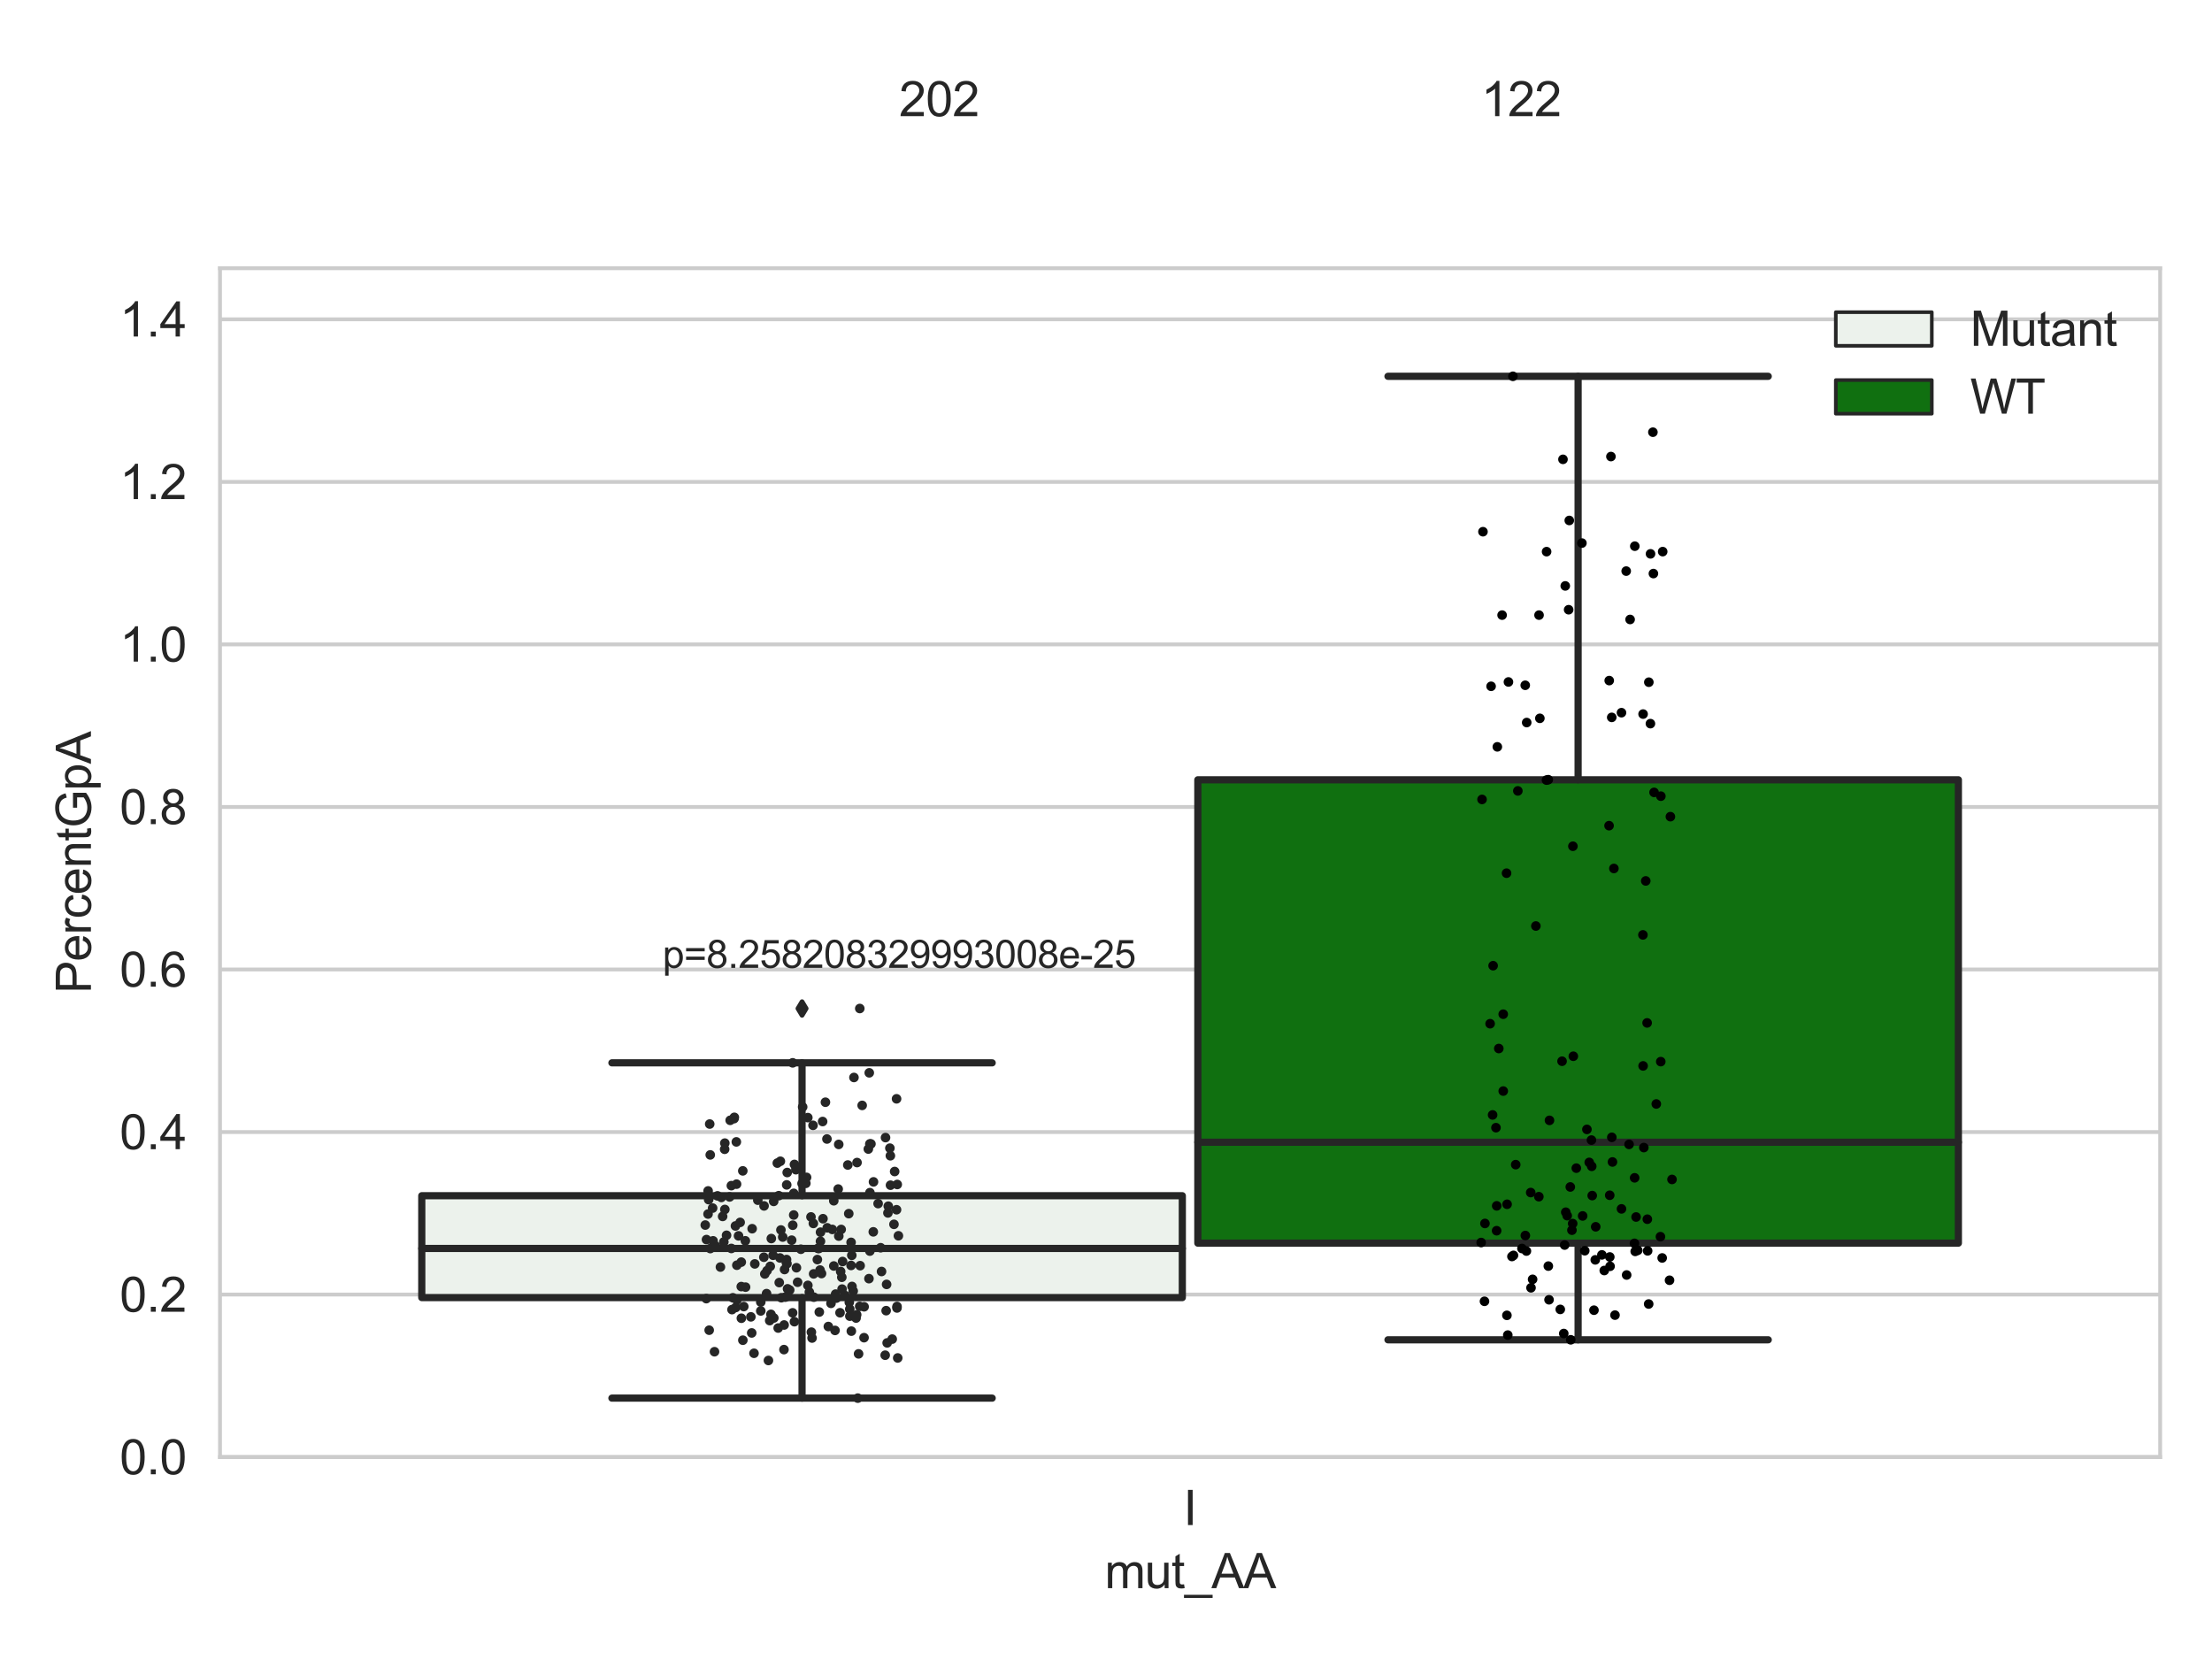 <?xml version="1.0" encoding="utf-8" standalone="no"?>
<!DOCTYPE svg PUBLIC "-//W3C//DTD SVG 1.1//EN"
  "http://www.w3.org/Graphics/SVG/1.1/DTD/svg11.dtd">
<svg xmlns:xlink="http://www.w3.org/1999/xlink" width="460.8pt" height="345.6pt" viewBox="0 0 460.8 345.6" xmlns="http://www.w3.org/2000/svg" version="1.1">
 <defs>
  <style type="text/css">*{stroke-linejoin: round; stroke-linecap: butt}</style>
 </defs>
 <g id="figure_1">
  <g id="patch_1">
   <path d="M 0 345.6 
L 460.8 345.6 
L 460.8 0 
L 0 0 
z
" style="fill: #ffffff"/>
  </g>
  <g id="axes_1">
   <g id="patch_2">
    <path d="M 45.83 303.539 
L 450 303.539 
L 450 55.877 
L 45.83 55.877 
z
" style="fill: #ffffff"/>
   </g>
   <g id="matplotlib.axis_1">
    <g id="xtick_1">
     <g id="text_1">
      <!-- I -->
      <g style="fill: #262626" transform="translate(246.526 317.697)scale(0.1 -0.1)">
       <defs>
        <path id="ArialMT-49" d="M 597 0 
L 597 4581 
L 1203 4581 
L 1203 0 
L 597 0 
z
" transform="scale(0.016)"/>
       </defs>
       <use xlink:href="#ArialMT-49"/>
      </g>
     </g>
    </g>
    <g id="text_2">
     <!-- mut_AA -->
     <g style="fill: #262626" transform="translate(230.13 330.842)scale(0.1 -0.1)">
      <defs>
       <path id="ArialMT-6d" d="M 422 0 
L 422 3319 
L 925 3319 
L 925 2853 
Q 1081 3097 1340 3245 
Q 1600 3394 1931 3394 
Q 2300 3394 2536 3241 
Q 2772 3088 2869 2813 
Q 3263 3394 3894 3394 
Q 4388 3394 4653 3120 
Q 4919 2847 4919 2278 
L 4919 0 
L 4359 0 
L 4359 2091 
Q 4359 2428 4304 2576 
Q 4250 2725 4106 2815 
Q 3963 2906 3769 2906 
Q 3419 2906 3187 2673 
Q 2956 2441 2956 1928 
L 2956 0 
L 2394 0 
L 2394 2156 
Q 2394 2531 2256 2718 
Q 2119 2906 1806 2906 
Q 1569 2906 1367 2781 
Q 1166 2656 1075 2415 
Q 984 2175 984 1722 
L 984 0 
L 422 0 
z
" transform="scale(0.016)"/>
       <path id="ArialMT-75" d="M 2597 0 
L 2597 488 
Q 2209 -75 1544 -75 
Q 1250 -75 995 37 
Q 741 150 617 320 
Q 494 491 444 738 
Q 409 903 409 1263 
L 409 3319 
L 972 3319 
L 972 1478 
Q 972 1038 1006 884 
Q 1059 663 1231 536 
Q 1403 409 1656 409 
Q 1909 409 2131 539 
Q 2353 669 2445 892 
Q 2538 1116 2538 1541 
L 2538 3319 
L 3100 3319 
L 3100 0 
L 2597 0 
z
" transform="scale(0.016)"/>
       <path id="ArialMT-74" d="M 1650 503 
L 1731 6 
Q 1494 -44 1306 -44 
Q 1000 -44 831 53 
Q 663 150 594 308 
Q 525 466 525 972 
L 525 2881 
L 113 2881 
L 113 3319 
L 525 3319 
L 525 4141 
L 1084 4478 
L 1084 3319 
L 1650 3319 
L 1650 2881 
L 1084 2881 
L 1084 941 
Q 1084 700 1114 631 
Q 1144 563 1211 522 
Q 1278 481 1403 481 
Q 1497 481 1650 503 
z
" transform="scale(0.016)"/>
       <path id="ArialMT-5f" d="M -97 -1272 
L -97 -866 
L 3631 -866 
L 3631 -1272 
L -97 -1272 
z
" transform="scale(0.016)"/>
       <path id="ArialMT-41" d="M -9 0 
L 1750 4581 
L 2403 4581 
L 4278 0 
L 3588 0 
L 3053 1388 
L 1138 1388 
L 634 0 
L -9 0 
z
M 1313 1881 
L 2866 1881 
L 2388 3150 
Q 2169 3728 2063 4100 
Q 1975 3659 1816 3225 
L 1313 1881 
z
" transform="scale(0.016)"/>
      </defs>
      <use xlink:href="#ArialMT-6d"/>
      <use xlink:href="#ArialMT-75" x="83.301"/>
      <use xlink:href="#ArialMT-74" x="138.916"/>
      <use xlink:href="#ArialMT-5f" x="166.699"/>
      <use xlink:href="#ArialMT-41" x="222.314"/>
      <use xlink:href="#ArialMT-41" x="289.014"/>
     </g>
    </g>
   </g>
   <g id="matplotlib.axis_2">
    <g id="ytick_1">
     <g id="line2d_1">
      <path d="M 45.83 303.539 
L 450 303.539 
" clip-path="url(#p6ee3851135)" style="fill: none; stroke: #cccccc; stroke-width: 0.8; stroke-linecap: round"/>
     </g>
     <g id="text_3">
      <!-- 0.0 -->
      <g style="fill: #262626" transform="translate(24.93 307.118)scale(0.1 -0.1)">
       <defs>
        <path id="ArialMT-30" d="M 266 2259 
Q 266 3072 433 3567 
Q 600 4063 929 4331 
Q 1259 4600 1759 4600 
Q 2128 4600 2406 4451 
Q 2684 4303 2865 4023 
Q 3047 3744 3150 3342 
Q 3253 2941 3253 2259 
Q 3253 1453 3087 958 
Q 2922 463 2592 192 
Q 2263 -78 1759 -78 
Q 1097 -78 719 397 
Q 266 969 266 2259 
z
M 844 2259 
Q 844 1131 1108 757 
Q 1372 384 1759 384 
Q 2147 384 2411 759 
Q 2675 1134 2675 2259 
Q 2675 3391 2411 3762 
Q 2147 4134 1753 4134 
Q 1366 4134 1134 3806 
Q 844 3388 844 2259 
z
" transform="scale(0.016)"/>
        <path id="ArialMT-2e" d="M 581 0 
L 581 641 
L 1222 641 
L 1222 0 
L 581 0 
z
" transform="scale(0.016)"/>
       </defs>
       <use xlink:href="#ArialMT-30"/>
       <use xlink:href="#ArialMT-2e" x="55.615"/>
       <use xlink:href="#ArialMT-30" x="83.398"/>
      </g>
     </g>
    </g>
    <g id="ytick_2">
     <g id="line2d_2">
      <path d="M 45.83 269.68 
L 450 269.68 
" clip-path="url(#p6ee3851135)" style="fill: none; stroke: #cccccc; stroke-width: 0.8; stroke-linecap: round"/>
     </g>
     <g id="text_4">
      <!-- 0.2 -->
      <g style="fill: #262626" transform="translate(24.93 273.259)scale(0.1 -0.1)">
       <defs>
        <path id="ArialMT-32" d="M 3222 541 
L 3222 0 
L 194 0 
Q 188 203 259 391 
Q 375 700 629 1000 
Q 884 1300 1366 1694 
Q 2113 2306 2375 2664 
Q 2638 3022 2638 3341 
Q 2638 3675 2398 3904 
Q 2159 4134 1775 4134 
Q 1369 4134 1125 3890 
Q 881 3647 878 3216 
L 300 3275 
Q 359 3922 746 4261 
Q 1134 4600 1788 4600 
Q 2447 4600 2831 4234 
Q 3216 3869 3216 3328 
Q 3216 3053 3103 2787 
Q 2991 2522 2730 2228 
Q 2469 1934 1863 1422 
Q 1356 997 1212 845 
Q 1069 694 975 541 
L 3222 541 
z
" transform="scale(0.016)"/>
       </defs>
       <use xlink:href="#ArialMT-30"/>
       <use xlink:href="#ArialMT-2e" x="55.615"/>
       <use xlink:href="#ArialMT-32" x="83.398"/>
      </g>
     </g>
    </g>
    <g id="ytick_3">
     <g id="line2d_3">
      <path d="M 45.83 235.82 
L 450 235.82 
" clip-path="url(#p6ee3851135)" style="fill: none; stroke: #cccccc; stroke-width: 0.8; stroke-linecap: round"/>
     </g>
     <g id="text_5">
      <!-- 0.4 -->
      <g style="fill: #262626" transform="translate(24.93 239.399)scale(0.1 -0.1)">
       <defs>
        <path id="ArialMT-34" d="M 2069 0 
L 2069 1097 
L 81 1097 
L 81 1613 
L 2172 4581 
L 2631 4581 
L 2631 1613 
L 3250 1613 
L 3250 1097 
L 2631 1097 
L 2631 0 
L 2069 0 
z
M 2069 1613 
L 2069 3678 
L 634 1613 
L 2069 1613 
z
" transform="scale(0.016)"/>
       </defs>
       <use xlink:href="#ArialMT-30"/>
       <use xlink:href="#ArialMT-2e" x="55.615"/>
       <use xlink:href="#ArialMT-34" x="83.398"/>
      </g>
     </g>
    </g>
    <g id="ytick_4">
     <g id="line2d_4">
      <path d="M 45.83 201.961 
L 450 201.961 
" clip-path="url(#p6ee3851135)" style="fill: none; stroke: #cccccc; stroke-width: 0.8; stroke-linecap: round"/>
     </g>
     <g id="text_6">
      <!-- 0.6 -->
      <g style="fill: #262626" transform="translate(24.93 205.54)scale(0.1 -0.1)">
       <defs>
        <path id="ArialMT-36" d="M 3184 3459 
L 2625 3416 
Q 2550 3747 2413 3897 
Q 2184 4138 1850 4138 
Q 1581 4138 1378 3988 
Q 1113 3794 959 3422 
Q 806 3050 800 2363 
Q 1003 2672 1297 2822 
Q 1591 2972 1913 2972 
Q 2475 2972 2870 2558 
Q 3266 2144 3266 1488 
Q 3266 1056 3080 686 
Q 2894 316 2569 119 
Q 2244 -78 1831 -78 
Q 1128 -78 684 439 
Q 241 956 241 2144 
Q 241 3472 731 4075 
Q 1159 4600 1884 4600 
Q 2425 4600 2770 4297 
Q 3116 3994 3184 3459 
z
M 888 1484 
Q 888 1194 1011 928 
Q 1134 663 1356 523 
Q 1578 384 1822 384 
Q 2178 384 2434 671 
Q 2691 959 2691 1453 
Q 2691 1928 2437 2201 
Q 2184 2475 1800 2475 
Q 1419 2475 1153 2201 
Q 888 1928 888 1484 
z
" transform="scale(0.016)"/>
       </defs>
       <use xlink:href="#ArialMT-30"/>
       <use xlink:href="#ArialMT-2e" x="55.615"/>
       <use xlink:href="#ArialMT-36" x="83.398"/>
      </g>
     </g>
    </g>
    <g id="ytick_5">
     <g id="line2d_5">
      <path d="M 45.83 168.102 
L 450 168.102 
" clip-path="url(#p6ee3851135)" style="fill: none; stroke: #cccccc; stroke-width: 0.8; stroke-linecap: round"/>
     </g>
     <g id="text_7">
      <!-- 0.8 -->
      <g style="fill: #262626" transform="translate(24.93 171.681)scale(0.1 -0.1)">
       <defs>
        <path id="ArialMT-38" d="M 1131 2484 
Q 781 2613 612 2850 
Q 444 3088 444 3419 
Q 444 3919 803 4259 
Q 1163 4600 1759 4600 
Q 2359 4600 2725 4251 
Q 3091 3903 3091 3403 
Q 3091 3084 2923 2848 
Q 2756 2613 2416 2484 
Q 2838 2347 3058 2040 
Q 3278 1734 3278 1309 
Q 3278 722 2862 322 
Q 2447 -78 1769 -78 
Q 1091 -78 675 323 
Q 259 725 259 1325 
Q 259 1772 486 2073 
Q 713 2375 1131 2484 
z
M 1019 3438 
Q 1019 3113 1228 2906 
Q 1438 2700 1772 2700 
Q 2097 2700 2305 2904 
Q 2513 3109 2513 3406 
Q 2513 3716 2298 3927 
Q 2084 4138 1766 4138 
Q 1444 4138 1231 3931 
Q 1019 3725 1019 3438 
z
M 838 1322 
Q 838 1081 952 856 
Q 1066 631 1291 507 
Q 1516 384 1775 384 
Q 2178 384 2440 643 
Q 2703 903 2703 1303 
Q 2703 1709 2433 1975 
Q 2163 2241 1756 2241 
Q 1359 2241 1098 1978 
Q 838 1716 838 1322 
z
" transform="scale(0.016)"/>
       </defs>
       <use xlink:href="#ArialMT-30"/>
       <use xlink:href="#ArialMT-2e" x="55.615"/>
       <use xlink:href="#ArialMT-38" x="83.398"/>
      </g>
     </g>
    </g>
    <g id="ytick_6">
     <g id="line2d_6">
      <path d="M 45.83 134.243 
L 450 134.243 
" clip-path="url(#p6ee3851135)" style="fill: none; stroke: #cccccc; stroke-width: 0.8; stroke-linecap: round"/>
     </g>
     <g id="text_8">
      <!-- 1.0 -->
      <g style="fill: #262626" transform="translate(24.93 137.822)scale(0.1 -0.1)">
       <defs>
        <path id="ArialMT-31" d="M 2384 0 
L 1822 0 
L 1822 3584 
Q 1619 3391 1289 3197 
Q 959 3003 697 2906 
L 697 3450 
Q 1169 3672 1522 3987 
Q 1875 4303 2022 4600 
L 2384 4600 
L 2384 0 
z
" transform="scale(0.016)"/>
       </defs>
       <use xlink:href="#ArialMT-31"/>
       <use xlink:href="#ArialMT-2e" x="55.615"/>
       <use xlink:href="#ArialMT-30" x="83.398"/>
      </g>
     </g>
    </g>
    <g id="ytick_7">
     <g id="line2d_7">
      <path d="M 45.83 100.384 
L 450 100.384 
" clip-path="url(#p6ee3851135)" style="fill: none; stroke: #cccccc; stroke-width: 0.8; stroke-linecap: round"/>
     </g>
     <g id="text_9">
      <!-- 1.2 -->
      <g style="fill: #262626" transform="translate(24.93 103.963)scale(0.1 -0.1)">
       <use xlink:href="#ArialMT-31"/>
       <use xlink:href="#ArialMT-2e" x="55.615"/>
       <use xlink:href="#ArialMT-32" x="83.398"/>
      </g>
     </g>
    </g>
    <g id="ytick_8">
     <g id="line2d_8">
      <path d="M 45.83 66.525 
L 450 66.525 
" clip-path="url(#p6ee3851135)" style="fill: none; stroke: #cccccc; stroke-width: 0.8; stroke-linecap: round"/>
     </g>
     <g id="text_10">
      <!-- 1.4 -->
      <g style="fill: #262626" transform="translate(24.93 70.104)scale(0.1 -0.1)">
       <use xlink:href="#ArialMT-31"/>
       <use xlink:href="#ArialMT-2e" x="55.615"/>
       <use xlink:href="#ArialMT-34" x="83.398"/>
      </g>
     </g>
    </g>
    <g id="text_11">
     <!-- PercentGpA -->
     <g style="fill: #262626" transform="translate(18.942 206.943)rotate(-90)scale(0.1 -0.1)">
      <defs>
       <path id="ArialMT-50" d="M 494 0 
L 494 4581 
L 2222 4581 
Q 2678 4581 2919 4538 
Q 3256 4481 3484 4323 
Q 3713 4166 3852 3881 
Q 3991 3597 3991 3256 
Q 3991 2672 3619 2267 
Q 3247 1863 2275 1863 
L 1100 1863 
L 1100 0 
L 494 0 
z
M 1100 2403 
L 2284 2403 
Q 2872 2403 3119 2622 
Q 3366 2841 3366 3238 
Q 3366 3525 3220 3729 
Q 3075 3934 2838 4000 
Q 2684 4041 2272 4041 
L 1100 4041 
L 1100 2403 
z
" transform="scale(0.016)"/>
       <path id="ArialMT-65" d="M 2694 1069 
L 3275 997 
Q 3138 488 2766 206 
Q 2394 -75 1816 -75 
Q 1088 -75 661 373 
Q 234 822 234 1631 
Q 234 2469 665 2931 
Q 1097 3394 1784 3394 
Q 2450 3394 2872 2941 
Q 3294 2488 3294 1666 
Q 3294 1616 3291 1516 
L 816 1516 
Q 847 969 1125 678 
Q 1403 388 1819 388 
Q 2128 388 2347 550 
Q 2566 713 2694 1069 
z
M 847 1978 
L 2700 1978 
Q 2663 2397 2488 2606 
Q 2219 2931 1791 2931 
Q 1403 2931 1139 2672 
Q 875 2413 847 1978 
z
" transform="scale(0.016)"/>
       <path id="ArialMT-72" d="M 416 0 
L 416 3319 
L 922 3319 
L 922 2816 
Q 1116 3169 1280 3281 
Q 1444 3394 1641 3394 
Q 1925 3394 2219 3213 
L 2025 2691 
Q 1819 2813 1613 2813 
Q 1428 2813 1281 2702 
Q 1134 2591 1072 2394 
Q 978 2094 978 1738 
L 978 0 
L 416 0 
z
" transform="scale(0.016)"/>
       <path id="ArialMT-63" d="M 2588 1216 
L 3141 1144 
Q 3050 572 2676 248 
Q 2303 -75 1759 -75 
Q 1078 -75 664 370 
Q 250 816 250 1647 
Q 250 2184 428 2587 
Q 606 2991 970 3192 
Q 1334 3394 1763 3394 
Q 2303 3394 2647 3120 
Q 2991 2847 3088 2344 
L 2541 2259 
Q 2463 2594 2264 2762 
Q 2066 2931 1784 2931 
Q 1359 2931 1093 2626 
Q 828 2322 828 1663 
Q 828 994 1084 691 
Q 1341 388 1753 388 
Q 2084 388 2306 591 
Q 2528 794 2588 1216 
z
" transform="scale(0.016)"/>
       <path id="ArialMT-6e" d="M 422 0 
L 422 3319 
L 928 3319 
L 928 2847 
Q 1294 3394 1984 3394 
Q 2284 3394 2536 3286 
Q 2788 3178 2913 3003 
Q 3038 2828 3088 2588 
Q 3119 2431 3119 2041 
L 3119 0 
L 2556 0 
L 2556 2019 
Q 2556 2363 2490 2533 
Q 2425 2703 2258 2804 
Q 2091 2906 1866 2906 
Q 1506 2906 1245 2678 
Q 984 2450 984 1813 
L 984 0 
L 422 0 
z
" transform="scale(0.016)"/>
       <path id="ArialMT-47" d="M 2638 1797 
L 2638 2334 
L 4578 2338 
L 4578 638 
Q 4131 281 3656 101 
Q 3181 -78 2681 -78 
Q 2006 -78 1454 211 
Q 903 500 622 1047 
Q 341 1594 341 2269 
Q 341 2938 620 3517 
Q 900 4097 1425 4378 
Q 1950 4659 2634 4659 
Q 3131 4659 3532 4498 
Q 3934 4338 4162 4050 
Q 4391 3763 4509 3300 
L 3963 3150 
Q 3859 3500 3706 3700 
Q 3553 3900 3268 4020 
Q 2984 4141 2638 4141 
Q 2222 4141 1919 4014 
Q 1616 3888 1430 3681 
Q 1244 3475 1141 3228 
Q 966 2803 966 2306 
Q 966 1694 1177 1281 
Q 1388 869 1791 669 
Q 2194 469 2647 469 
Q 3041 469 3416 620 
Q 3791 772 3984 944 
L 3984 1797 
L 2638 1797 
z
" transform="scale(0.016)"/>
       <path id="ArialMT-70" d="M 422 -1272 
L 422 3319 
L 934 3319 
L 934 2888 
Q 1116 3141 1344 3267 
Q 1572 3394 1897 3394 
Q 2322 3394 2647 3175 
Q 2972 2956 3137 2557 
Q 3303 2159 3303 1684 
Q 3303 1175 3120 767 
Q 2938 359 2589 142 
Q 2241 -75 1856 -75 
Q 1575 -75 1351 44 
Q 1128 163 984 344 
L 984 -1272 
L 422 -1272 
z
M 931 1641 
Q 931 1000 1190 694 
Q 1450 388 1819 388 
Q 2194 388 2461 705 
Q 2728 1022 2728 1688 
Q 2728 2322 2467 2637 
Q 2206 2953 1844 2953 
Q 1484 2953 1207 2617 
Q 931 2281 931 1641 
z
" transform="scale(0.016)"/>
      </defs>
      <use xlink:href="#ArialMT-50"/>
      <use xlink:href="#ArialMT-65" x="66.699"/>
      <use xlink:href="#ArialMT-72" x="122.314"/>
      <use xlink:href="#ArialMT-63" x="155.615"/>
      <use xlink:href="#ArialMT-65" x="205.615"/>
      <use xlink:href="#ArialMT-6e" x="261.23"/>
      <use xlink:href="#ArialMT-74" x="316.846"/>
      <use xlink:href="#ArialMT-47" x="344.629"/>
      <use xlink:href="#ArialMT-70" x="422.412"/>
      <use xlink:href="#ArialMT-41" x="478.027"/>
     </g>
    </g>
   </g>
   <g id="patch_3">
    <path d="M 87.864 270.31 
L 246.298 270.31 
L 246.298 249.089 
L 87.864 249.089 
L 87.864 270.31 
z
" clip-path="url(#p6ee3851135)" style="fill: #ecf2ec; stroke: #262626; stroke-width: 1.5; stroke-linejoin: miter"/>
   </g>
   <g id="patch_4">
    <path d="M 249.532 258.969 
L 407.966 258.969 
L 407.966 162.444 
L 249.532 162.444 
L 249.532 258.969 
z
" clip-path="url(#p6ee3851135)" style="fill: #107010; stroke: #262626; stroke-width: 1.5; stroke-linejoin: miter"/>
   </g>
   <g id="patch_5">
    <path d="M 247.915 303.539 
L 247.915 303.539 
L 247.915 303.539 
L 247.915 303.539 
z
" clip-path="url(#p6ee3851135)" style="fill: #ecf2ec; stroke: #262626; stroke-width: 0.75; stroke-linejoin: miter"/>
   </g>
   <g id="patch_6">
    <path d="M 247.915 303.539 
L 247.915 303.539 
L 247.915 303.539 
L 247.915 303.539 
z
" clip-path="url(#p6ee3851135)" style="fill: #107010; stroke: #262626; stroke-width: 0.75; stroke-linejoin: miter"/>
   </g>
   <g id="PathCollection_1"/>
   <g id="PathCollection_2"/>
   <g id="line2d_9">
    <path d="M 167.081 270.31 
L 167.081 291.255 
" clip-path="url(#p6ee3851135)" style="fill: none; stroke: #262626; stroke-width: 1.5; stroke-linecap: round"/>
   </g>
   <g id="line2d_10">
    <path d="M 167.081 249.089 
L 167.081 221.408 
" clip-path="url(#p6ee3851135)" style="fill: none; stroke: #262626; stroke-width: 1.5; stroke-linecap: round"/>
   </g>
   <g id="line2d_11">
    <path d="M 127.472 291.255 
L 206.69 291.255 
" clip-path="url(#p6ee3851135)" style="fill: none; stroke: #262626; stroke-width: 1.5; stroke-linecap: round"/>
   </g>
   <g id="line2d_12">
    <path d="M 127.472 221.408 
L 206.69 221.408 
" clip-path="url(#p6ee3851135)" style="fill: none; stroke: #262626; stroke-width: 1.5; stroke-linecap: round"/>
   </g>
   <g id="line2d_13">
    <defs>
     <path id="mb1cc970f10" d="M -0 1.414 
L 0.849 0 
L 0 -1.414 
L -0.849 -0 
z
" style="stroke: #262626; stroke-linejoin: miter"/>
    </defs>
    <g clip-path="url(#p6ee3851135)">
     <use xlink:href="#mb1cc970f10" x="167.081" y="210.091" style="fill: #262626; stroke: #262626; stroke-linejoin: miter"/>
    </g>
   </g>
   <g id="line2d_14">
    <path d="M 328.749 258.969 
L 328.749 279.105 
" clip-path="url(#p6ee3851135)" style="fill: none; stroke: #262626; stroke-width: 1.5; stroke-linecap: round"/>
   </g>
   <g id="line2d_15">
    <path d="M 328.749 162.444 
L 328.749 78.391 
" clip-path="url(#p6ee3851135)" style="fill: none; stroke: #262626; stroke-width: 1.5; stroke-linecap: round"/>
   </g>
   <g id="line2d_16">
    <path d="M 289.14 279.105 
L 368.358 279.105 
" clip-path="url(#p6ee3851135)" style="fill: none; stroke: #262626; stroke-width: 1.5; stroke-linecap: round"/>
   </g>
   <g id="line2d_17">
    <path d="M 289.14 78.391 
L 368.358 78.391 
" clip-path="url(#p6ee3851135)" style="fill: none; stroke: #262626; stroke-width: 1.5; stroke-linecap: round"/>
   </g>
   <g id="line2d_18"/>
   <g id="line2d_19">
    <path d="M 87.864 260.077 
L 246.298 260.077 
" clip-path="url(#p6ee3851135)" style="fill: none; stroke: #262626; stroke-width: 1.5; stroke-linecap: round"/>
   </g>
   <g id="line2d_20">
    <path d="M 249.532 237.949 
L 407.966 237.949 
" clip-path="url(#p6ee3851135)" style="fill: none; stroke: #262626; stroke-width: 1.5; stroke-linecap: round"/>
   </g>
   <g id="patch_7">
    <path d="M 45.83 303.539 
L 45.83 55.877 
" style="fill: none; stroke: #cccccc; stroke-width: 0.8; stroke-linejoin: miter; stroke-linecap: square"/>
   </g>
   <g id="patch_8">
    <path d="M 450 303.539 
L 450 55.877 
" style="fill: none; stroke: #cccccc; stroke-width: 0.8; stroke-linejoin: miter; stroke-linecap: square"/>
   </g>
   <g id="patch_9">
    <path d="M 45.83 303.539 
L 450 303.539 
" style="fill: none; stroke: #cccccc; stroke-width: 0.8; stroke-linejoin: miter; stroke-linecap: square"/>
   </g>
   <g id="patch_10">
    <path d="M 45.83 55.877 
L 450 55.877 
" style="fill: none; stroke: #cccccc; stroke-width: 0.8; stroke-linejoin: miter; stroke-linecap: square"/>
   </g>
   <g id="PathCollection_3">
    <defs>
     <path id="C0_0_87412a6c1c" d="M 0 1 
C 0.265 1 0.52 0.895 0.707 0.707 
C 0.895 0.52 1 0.265 1 -0 
C 1 -0.265 0.895 -0.52 0.707 -0.707 
C 0.52 -0.895 0.265 -1 0 -1 
C -0.265 -1 -0.52 -0.895 -0.707 -0.707 
C -0.895 -0.52 -1 -0.265 -1 0 
C -1 0.265 -0.895 0.52 -0.707 0.707 
C -0.52 0.895 -0.265 1 0 1 
z
"/>
    </defs>
    <g clip-path="url(#p6ee3851135)">
     <use xlink:href="#C0_0_87412a6c1c" x="177.488" y="267.99" style="fill: #262626"/>
    </g>
    <g clip-path="url(#p6ee3851135)">
     <use xlink:href="#C0_0_87412a6c1c" x="149.074" y="259.567" style="fill: #262626"/>
    </g>
    <g clip-path="url(#p6ee3851135)">
     <use xlink:href="#C0_0_87412a6c1c" x="173.388" y="256.111" style="fill: #262626"/>
    </g>
    <g clip-path="url(#p6ee3851135)">
     <use xlink:href="#C0_0_87412a6c1c" x="165.119" y="273.486" style="fill: #262626"/>
    </g>
    <g clip-path="url(#p6ee3851135)">
     <use xlink:href="#C0_0_87412a6c1c" x="169.438" y="254.864" style="fill: #262626"/>
    </g>
    <g clip-path="url(#p6ee3851135)">
     <use xlink:href="#C0_0_87412a6c1c" x="161.206" y="274.562" style="fill: #262626"/>
    </g>
    <g clip-path="url(#p6ee3851135)">
     <use xlink:href="#C0_0_87412a6c1c" x="159.168" y="251.212" style="fill: #262626"/>
    </g>
    <g clip-path="url(#p6ee3851135)">
     <use xlink:href="#C0_0_87412a6c1c" x="154.42" y="268.016" style="fill: #262626"/>
    </g>
    <g clip-path="url(#p6ee3851135)">
     <use xlink:href="#C0_0_87412a6c1c" x="181.967" y="246.205" style="fill: #262626"/>
    </g>
    <g clip-path="url(#p6ee3851135)">
     <use xlink:href="#C0_0_87412a6c1c" x="161.929" y="242.295" style="fill: #262626"/>
    </g>
    <g clip-path="url(#p6ee3851135)">
     <use xlink:href="#C0_0_87412a6c1c" x="159.688" y="269.484" style="fill: #262626"/>
    </g>
    <g clip-path="url(#p6ee3851135)">
     <use xlink:href="#C0_0_87412a6c1c" x="171.136" y="265.302" style="fill: #262626"/>
    </g>
    <g clip-path="url(#p6ee3851135)">
     <use xlink:href="#C0_0_87412a6c1c" x="178.535" y="242.182" style="fill: #262626"/>
    </g>
    <g clip-path="url(#p6ee3851135)">
     <use xlink:href="#C0_0_87412a6c1c" x="163.348" y="276.02" style="fill: #262626"/>
    </g>
    <g clip-path="url(#p6ee3851135)">
     <use xlink:href="#C0_0_87412a6c1c" x="156.42" y="274.325" style="fill: #262626"/>
    </g>
    <g clip-path="url(#p6ee3851135)">
     <use xlink:href="#C0_0_87412a6c1c" x="165.797" y="243.672" style="fill: #262626"/>
    </g>
    <g clip-path="url(#p6ee3851135)">
     <use xlink:href="#C0_0_87412a6c1c" x="164.147" y="269.997" style="fill: #262626"/>
    </g>
    <g clip-path="url(#p6ee3851135)">
     <use xlink:href="#C0_0_87412a6c1c" x="152.11" y="233.382" style="fill: #262626"/>
    </g>
    <g clip-path="url(#p6ee3851135)">
     <use xlink:href="#C0_0_87412a6c1c" x="185.048" y="251.273" style="fill: #262626"/>
    </g>
    <g clip-path="url(#p6ee3851135)">
     <use xlink:href="#C0_0_87412a6c1c" x="147.136" y="270.528" style="fill: #262626"/>
    </g>
    <g clip-path="url(#p6ee3851135)">
     <use xlink:href="#C0_0_87412a6c1c" x="177.895" y="224.458" style="fill: #262626"/>
    </g>
    <g clip-path="url(#p6ee3851135)">
     <use xlink:href="#C0_0_87412a6c1c" x="162.566" y="241.911" style="fill: #262626"/>
    </g>
    <g clip-path="url(#p6ee3851135)">
     <use xlink:href="#C0_0_87412a6c1c" x="147.964" y="260.098" style="fill: #262626"/>
    </g>
    <g clip-path="url(#p6ee3851135)">
     <use xlink:href="#C0_0_87412a6c1c" x="175.528" y="262.8" style="fill: #262626"/>
    </g>
    <g clip-path="url(#p6ee3851135)">
     <use xlink:href="#C0_0_87412a6c1c" x="185.379" y="239.182" style="fill: #262626"/>
    </g>
    <g clip-path="url(#p6ee3851135)">
     <use xlink:href="#C0_0_87412a6c1c" x="147.846" y="234.158" style="fill: #262626"/>
    </g>
    <g clip-path="url(#p6ee3851135)">
     <use xlink:href="#C0_0_87412a6c1c" x="161.173" y="250.273" style="fill: #262626"/>
    </g>
    <g clip-path="url(#p6ee3851135)">
     <use xlink:href="#C0_0_87412a6c1c" x="186.859" y="272.475" style="fill: #262626"/>
    </g>
    <g clip-path="url(#p6ee3851135)">
     <use xlink:href="#C0_0_87412a6c1c" x="174.994" y="273.469" style="fill: #262626"/>
    </g>
    <g clip-path="url(#p6ee3851135)">
     <use xlink:href="#C0_0_87412a6c1c" x="164.061" y="268.482" style="fill: #262626"/>
    </g>
    <g clip-path="url(#p6ee3851135)">
     <use xlink:href="#C0_0_87412a6c1c" x="151.001" y="251.954" style="fill: #262626"/>
    </g>
    <g clip-path="url(#p6ee3851135)">
     <use xlink:href="#C0_0_87412a6c1c" x="150.994" y="238.133" style="fill: #262626"/>
    </g>
    <g clip-path="url(#p6ee3851135)">
     <use xlink:href="#C0_0_87412a6c1c" x="160.455" y="263.801" style="fill: #262626"/>
    </g>
    <g clip-path="url(#p6ee3851135)">
     <use xlink:href="#C0_0_87412a6c1c" x="172.323" y="255.776" style="fill: #262626"/>
    </g>
    <g clip-path="url(#p6ee3851135)">
     <use xlink:href="#C0_0_87412a6c1c" x="150.958" y="239.415" style="fill: #262626"/>
    </g>
    <g clip-path="url(#p6ee3851135)">
     <use xlink:href="#C0_0_87412a6c1c" x="176.613" y="242.689" style="fill: #262626"/>
    </g>
    <g clip-path="url(#p6ee3851135)">
     <use xlink:href="#C0_0_87412a6c1c" x="152.977" y="232.763" style="fill: #262626"/>
    </g>
    <g clip-path="url(#p6ee3851135)">
     <use xlink:href="#C0_0_87412a6c1c" x="186.77" y="228.903" style="fill: #262626"/>
    </g>
    <g clip-path="url(#p6ee3851135)">
     <use xlink:href="#C0_0_87412a6c1c" x="171.442" y="253.879" style="fill: #262626"/>
    </g>
    <g clip-path="url(#p6ee3851135)">
     <use xlink:href="#C0_0_87412a6c1c" x="181.019" y="266.365" style="fill: #262626"/>
    </g>
    <g clip-path="url(#p6ee3851135)">
     <use xlink:href="#C0_0_87412a6c1c" x="165.145" y="255.236" style="fill: #262626"/>
    </g>
    <g clip-path="url(#p6ee3851135)">
     <use xlink:href="#C0_0_87412a6c1c" x="180.011" y="272.224" style="fill: #262626"/>
    </g>
    <g clip-path="url(#p6ee3851135)">
     <use xlink:href="#C0_0_87412a6c1c" x="174.609" y="247.699" style="fill: #262626"/>
    </g>
    <g clip-path="url(#p6ee3851135)">
     <use xlink:href="#C0_0_87412a6c1c" x="171.369" y="233.633" style="fill: #262626"/>
    </g>
    <g clip-path="url(#p6ee3851135)">
     <use xlink:href="#C0_0_87412a6c1c" x="150.079" y="263.951" style="fill: #262626"/>
    </g>
    <g clip-path="url(#p6ee3851135)">
     <use xlink:href="#C0_0_87412a6c1c" x="177.04" y="274.182" style="fill: #262626"/>
    </g>
    <g clip-path="url(#p6ee3851135)">
     <use xlink:href="#C0_0_87412a6c1c" x="148.845" y="281.588" style="fill: #262626"/>
    </g>
    <g clip-path="url(#p6ee3851135)">
     <use xlink:href="#C0_0_87412a6c1c" x="184.399" y="282.313" style="fill: #262626"/>
    </g>
    <g clip-path="url(#p6ee3851135)">
     <use xlink:href="#C0_0_87412a6c1c" x="167.209" y="230.602" style="fill: #262626"/>
    </g>
    <g clip-path="url(#p6ee3851135)">
     <use xlink:href="#C0_0_87412a6c1c" x="165.35" y="248.597" style="fill: #262626"/>
    </g>
    <g clip-path="url(#p6ee3851135)">
     <use xlink:href="#C0_0_87412a6c1c" x="184.811" y="279.749" style="fill: #262626"/>
    </g>
    <g clip-path="url(#p6ee3851135)">
     <use xlink:href="#C0_0_87412a6c1c" x="174.235" y="270.424" style="fill: #262626"/>
    </g>
    <g clip-path="url(#p6ee3851135)">
     <use xlink:href="#C0_0_87412a6c1c" x="150.538" y="253.405" style="fill: #262626"/>
    </g>
    <g clip-path="url(#p6ee3851135)">
     <use xlink:href="#C0_0_87412a6c1c" x="165.499" y="242.569" style="fill: #262626"/>
    </g>
    <g clip-path="url(#p6ee3851135)">
     <use xlink:href="#C0_0_87412a6c1c" x="160.602" y="273.8" style="fill: #262626"/>
    </g>
    <g clip-path="url(#p6ee3851135)">
     <use xlink:href="#C0_0_87412a6c1c" x="154.943" y="272.181" style="fill: #262626"/>
    </g>
    <g clip-path="url(#p6ee3851135)">
     <use xlink:href="#C0_0_87412a6c1c" x="151.352" y="257.33" style="fill: #262626"/>
    </g>
    <g clip-path="url(#p6ee3851135)">
     <use xlink:href="#C0_0_87412a6c1c" x="168.601" y="269.165" style="fill: #262626"/>
    </g>
    <g clip-path="url(#p6ee3851135)">
     <use xlink:href="#C0_0_87412a6c1c" x="163.989" y="244.257" style="fill: #262626"/>
    </g>
    <g clip-path="url(#p6ee3851135)">
     <use xlink:href="#C0_0_87412a6c1c" x="186.373" y="244.047" style="fill: #262626"/>
    </g>
    <g clip-path="url(#p6ee3851135)">
     <use xlink:href="#C0_0_87412a6c1c" x="152.356" y="246.992" style="fill: #262626"/>
    </g>
    <g clip-path="url(#p6ee3851135)">
     <use xlink:href="#C0_0_87412a6c1c" x="160.344" y="275.103" style="fill: #262626"/>
    </g>
    <g clip-path="url(#p6ee3851135)">
     <use xlink:href="#C0_0_87412a6c1c" x="186.868" y="272.161" style="fill: #262626"/>
    </g>
    <g clip-path="url(#p6ee3851135)">
     <use xlink:href="#C0_0_87412a6c1c" x="168.941" y="253.51" style="fill: #262626"/>
    </g>
    <g clip-path="url(#p6ee3851135)">
     <use xlink:href="#C0_0_87412a6c1c" x="176.928" y="271.295" style="fill: #262626"/>
    </g>
    <g clip-path="url(#p6ee3851135)">
     <use xlink:href="#C0_0_87412a6c1c" x="162.679" y="256.227" style="fill: #262626"/>
    </g>
    <g clip-path="url(#p6ee3851135)">
     <use xlink:href="#C0_0_87412a6c1c" x="184.698" y="267.562" style="fill: #262626"/>
    </g>
    <g clip-path="url(#p6ee3851135)">
     <use xlink:href="#C0_0_87412a6c1c" x="164.919" y="258.351" style="fill: #262626"/>
    </g>
    <g clip-path="url(#p6ee3851135)">
     <use xlink:href="#C0_0_87412a6c1c" x="178.695" y="291.255" style="fill: #262626"/>
    </g>
    <g clip-path="url(#p6ee3851135)">
     <use xlink:href="#C0_0_87412a6c1c" x="166.156" y="267.112" style="fill: #262626"/>
    </g>
    <g clip-path="url(#p6ee3851135)">
     <use xlink:href="#C0_0_87412a6c1c" x="147.175" y="258.227" style="fill: #262626"/>
    </g>
    <g clip-path="url(#p6ee3851135)">
     <use xlink:href="#C0_0_87412a6c1c" x="150.268" y="249.447" style="fill: #262626"/>
    </g>
    <g clip-path="url(#p6ee3851135)">
     <use xlink:href="#C0_0_87412a6c1c" x="165.133" y="221.408" style="fill: #262626"/>
    </g>
    <g clip-path="url(#p6ee3851135)">
     <use xlink:href="#C0_0_87412a6c1c" x="173.691" y="250.142" style="fill: #262626"/>
    </g>
    <g clip-path="url(#p6ee3851135)">
     <use xlink:href="#C0_0_87412a6c1c" x="157.238" y="263.294" style="fill: #262626"/>
    </g>
    <g clip-path="url(#p6ee3851135)">
     <use xlink:href="#C0_0_87412a6c1c" x="178.333" y="274.572" style="fill: #262626"/>
    </g>
    <g clip-path="url(#p6ee3851135)">
     <use xlink:href="#C0_0_87412a6c1c" x="185.482" y="240.765" style="fill: #262626"/>
    </g>
    <g clip-path="url(#p6ee3851135)">
     <use xlink:href="#C0_0_87412a6c1c" x="148.547" y="258.487" style="fill: #262626"/>
    </g>
    <g clip-path="url(#p6ee3851135)">
     <use xlink:href="#C0_0_87412a6c1c" x="177.023" y="272.704" style="fill: #262626"/>
    </g>
    <g clip-path="url(#p6ee3851135)">
     <use xlink:href="#C0_0_87412a6c1c" x="175.122" y="264.874" style="fill: #262626"/>
    </g>
    <g clip-path="url(#p6ee3851135)">
     <use xlink:href="#C0_0_87412a6c1c" x="154.442" y="274.613" style="fill: #262626"/>
    </g>
    <g clip-path="url(#p6ee3851135)">
     <use xlink:href="#C0_0_87412a6c1c" x="169.495" y="265.37" style="fill: #262626"/>
    </g>
    <g clip-path="url(#p6ee3851135)">
     <use xlink:href="#C0_0_87412a6c1c" x="152.491" y="272.816" style="fill: #262626"/>
    </g>
    <g clip-path="url(#p6ee3851135)">
     <use xlink:href="#C0_0_87412a6c1c" x="162.332" y="267.183" style="fill: #262626"/>
    </g>
    <g clip-path="url(#p6ee3851135)">
     <use xlink:href="#C0_0_87412a6c1c" x="153.511" y="270.81" style="fill: #262626"/>
    </g>
    <g clip-path="url(#p6ee3851135)">
     <use xlink:href="#C0_0_87412a6c1c" x="163.438" y="264.466" style="fill: #262626"/>
    </g>
    <g clip-path="url(#p6ee3851135)">
     <use xlink:href="#C0_0_87412a6c1c" x="158.484" y="271.242" style="fill: #262626"/>
    </g>
    <g clip-path="url(#p6ee3851135)">
     <use xlink:href="#C0_0_87412a6c1c" x="147.736" y="277.103" style="fill: #262626"/>
    </g>
    <g clip-path="url(#p6ee3851135)">
     <use xlink:href="#C0_0_87412a6c1c" x="177.349" y="277.3" style="fill: #262626"/>
    </g>
    <g clip-path="url(#p6ee3851135)">
     <use xlink:href="#C0_0_87412a6c1c" x="163.314" y="281.146" style="fill: #262626"/>
    </g>
    <g clip-path="url(#p6ee3851135)">
     <use xlink:href="#C0_0_87412a6c1c" x="148.453" y="251.666" style="fill: #262626"/>
    </g>
    <g clip-path="url(#p6ee3851135)">
     <use xlink:href="#C0_0_87412a6c1c" x="156.595" y="277.676" style="fill: #262626"/>
    </g>
    <g clip-path="url(#p6ee3851135)">
     <use xlink:href="#C0_0_87412a6c1c" x="179.605" y="230.274" style="fill: #262626"/>
    </g>
    <g clip-path="url(#p6ee3851135)">
     <use xlink:href="#C0_0_87412a6c1c" x="172.269" y="237.274" style="fill: #262626"/>
    </g>
    <g clip-path="url(#p6ee3851135)">
     <use xlink:href="#C0_0_87412a6c1c" x="175.418" y="268.543" style="fill: #262626"/>
    </g>
    <g clip-path="url(#p6ee3851135)">
     <use xlink:href="#C0_0_87412a6c1c" x="152.67" y="270.351" style="fill: #262626"/>
    </g>
    <g clip-path="url(#p6ee3851135)">
     <use xlink:href="#C0_0_87412a6c1c" x="175.365" y="266.078" style="fill: #262626"/>
    </g>
    <g clip-path="url(#p6ee3851135)">
     <use xlink:href="#C0_0_87412a6c1c" x="154.421" y="262.923" style="fill: #262626"/>
    </g>
    <g clip-path="url(#p6ee3851135)">
     <use xlink:href="#C0_0_87412a6c1c" x="177.292" y="263.616" style="fill: #262626"/>
    </g>
    <g clip-path="url(#p6ee3851135)">
     <use xlink:href="#C0_0_87412a6c1c" x="169.367" y="234.425" style="fill: #262626"/>
    </g>
    <g clip-path="url(#p6ee3851135)">
     <use xlink:href="#C0_0_87412a6c1c" x="153.85" y="257.451" style="fill: #262626"/>
    </g>
    <g clip-path="url(#p6ee3851135)">
     <use xlink:href="#C0_0_87412a6c1c" x="154.185" y="254.645" style="fill: #262626"/>
    </g>
    <g clip-path="url(#p6ee3851135)">
     <use xlink:href="#C0_0_87412a6c1c" x="159.791" y="264.699" style="fill: #262626"/>
    </g>
    <g clip-path="url(#p6ee3851135)">
     <use xlink:href="#C0_0_87412a6c1c" x="184.6" y="273.034" style="fill: #262626"/>
    </g>
    <g clip-path="url(#p6ee3851135)">
     <use xlink:href="#C0_0_87412a6c1c" x="162.761" y="270.339" style="fill: #262626"/>
    </g>
    <g clip-path="url(#p6ee3851135)">
     <use xlink:href="#C0_0_87412a6c1c" x="172.56" y="276.339" style="fill: #262626"/>
    </g>
    <g clip-path="url(#p6ee3851135)">
     <use xlink:href="#C0_0_87412a6c1c" x="169.539" y="270.223" style="fill: #262626"/>
    </g>
    <g clip-path="url(#p6ee3851135)">
     <use xlink:href="#C0_0_87412a6c1c" x="147.626" y="249.902" style="fill: #262626"/>
    </g>
    <g clip-path="url(#p6ee3851135)">
     <use xlink:href="#C0_0_87412a6c1c" x="184.472" y="236.984" style="fill: #262626"/>
    </g>
    <g clip-path="url(#p6ee3851135)">
     <use xlink:href="#C0_0_87412a6c1c" x="179.092" y="272.14" style="fill: #262626"/>
    </g>
    <g clip-path="url(#p6ee3851135)">
     <use xlink:href="#C0_0_87412a6c1c" x="149.468" y="249.119" style="fill: #262626"/>
    </g>
    <g clip-path="url(#p6ee3851135)">
     <use xlink:href="#C0_0_87412a6c1c" x="174.738" y="257.503" style="fill: #262626"/>
    </g>
    <g clip-path="url(#p6ee3851135)">
     <use xlink:href="#C0_0_87412a6c1c" x="173.954" y="277.152" style="fill: #262626"/>
    </g>
    <g clip-path="url(#p6ee3851135)">
     <use xlink:href="#C0_0_87412a6c1c" x="184.972" y="252.674" style="fill: #262626"/>
    </g>
    <g clip-path="url(#p6ee3851135)">
     <use xlink:href="#C0_0_87412a6c1c" x="177.444" y="261.508" style="fill: #262626"/>
    </g>
    <g clip-path="url(#p6ee3851135)">
     <use xlink:href="#C0_0_87412a6c1c" x="147.513" y="248.089" style="fill: #262626"/>
    </g>
    <g clip-path="url(#p6ee3851135)">
     <use xlink:href="#C0_0_87412a6c1c" x="162.222" y="249.08" style="fill: #262626"/>
    </g>
    <g clip-path="url(#p6ee3851135)">
     <use xlink:href="#C0_0_87412a6c1c" x="185.866" y="278.96" style="fill: #262626"/>
    </g>
    <g clip-path="url(#p6ee3851135)">
     <use xlink:href="#C0_0_87412a6c1c" x="168.025" y="245.27" style="fill: #262626"/>
    </g>
    <g clip-path="url(#p6ee3851135)">
     <use xlink:href="#C0_0_87412a6c1c" x="169.027" y="277.511" style="fill: #262626"/>
    </g>
    <g clip-path="url(#p6ee3851135)">
     <use xlink:href="#C0_0_87412a6c1c" x="157.074" y="281.911" style="fill: #262626"/>
    </g>
    <g clip-path="url(#p6ee3851135)">
     <use xlink:href="#C0_0_87412a6c1c" x="165.491" y="275.332" style="fill: #262626"/>
    </g>
    <g clip-path="url(#p6ee3851135)">
     <use xlink:href="#C0_0_87412a6c1c" x="171.953" y="229.612" style="fill: #262626"/>
    </g>
    <g clip-path="url(#p6ee3851135)">
     <use xlink:href="#C0_0_87412a6c1c" x="153.208" y="255.388" style="fill: #262626"/>
    </g>
    <g clip-path="url(#p6ee3851135)">
     <use xlink:href="#C0_0_87412a6c1c" x="181.083" y="223.486" style="fill: #262626"/>
    </g>
    <g clip-path="url(#p6ee3851135)">
     <use xlink:href="#C0_0_87412a6c1c" x="154.738" y="243.915" style="fill: #262626"/>
    </g>
    <g clip-path="url(#p6ee3851135)">
     <use xlink:href="#C0_0_87412a6c1c" x="185.508" y="246.897" style="fill: #262626"/>
    </g>
    <g clip-path="url(#p6ee3851135)">
     <use xlink:href="#C0_0_87412a6c1c" x="181.433" y="238.298" style="fill: #262626"/>
    </g>
    <g clip-path="url(#p6ee3851135)">
     <use xlink:href="#C0_0_87412a6c1c" x="154.752" y="279.19" style="fill: #262626"/>
    </g>
    <g clip-path="url(#p6ee3851135)">
     <use xlink:href="#C0_0_87412a6c1c" x="163.807" y="263.014" style="fill: #262626"/>
    </g>
    <g clip-path="url(#p6ee3851135)">
     <use xlink:href="#C0_0_87412a6c1c" x="173.698" y="263.728" style="fill: #262626"/>
    </g>
    <g clip-path="url(#p6ee3851135)">
     <use xlink:href="#C0_0_87412a6c1c" x="164.507" y="268.741" style="fill: #262626"/>
    </g>
    <g clip-path="url(#p6ee3851135)">
     <use xlink:href="#C0_0_87412a6c1c" x="155.268" y="258.482" style="fill: #262626"/>
    </g>
    <g clip-path="url(#p6ee3851135)">
     <use xlink:href="#C0_0_87412a6c1c" x="175.232" y="256.117" style="fill: #262626"/>
    </g>
    <g clip-path="url(#p6ee3851135)">
     <use xlink:href="#C0_0_87412a6c1c" x="179.182" y="263.66" style="fill: #262626"/>
    </g>
    <g clip-path="url(#p6ee3851135)">
     <use xlink:href="#C0_0_87412a6c1c" x="183.452" y="259.923" style="fill: #262626"/>
    </g>
    <g clip-path="url(#p6ee3851135)">
     <use xlink:href="#C0_0_87412a6c1c" x="163.887" y="246.833" style="fill: #262626"/>
    </g>
    <g clip-path="url(#p6ee3851135)">
     <use xlink:href="#C0_0_87412a6c1c" x="165.907" y="243.342" style="fill: #262626"/>
    </g>
    <g clip-path="url(#p6ee3851135)">
     <use xlink:href="#C0_0_87412a6c1c" x="178.462" y="273.885" style="fill: #262626"/>
    </g>
    <g clip-path="url(#p6ee3851135)">
     <use xlink:href="#C0_0_87412a6c1c" x="168.284" y="232.818" style="fill: #262626"/>
    </g>
    <g clip-path="url(#p6ee3851135)">
     <use xlink:href="#C0_0_87412a6c1c" x="150.79" y="258.713" style="fill: #262626"/>
    </g>
    <g clip-path="url(#p6ee3851135)">
     <use xlink:href="#C0_0_87412a6c1c" x="163.855" y="262.385" style="fill: #262626"/>
    </g>
    <g clip-path="url(#p6ee3851135)">
     <use xlink:href="#C0_0_87412a6c1c" x="160.679" y="258.014" style="fill: #262626"/>
    </g>
    <g clip-path="url(#p6ee3851135)">
     <use xlink:href="#C0_0_87412a6c1c" x="168.293" y="267.768" style="fill: #262626"/>
    </g>
    <g clip-path="url(#p6ee3851135)">
     <use xlink:href="#C0_0_87412a6c1c" x="162.484" y="262.053" style="fill: #262626"/>
    </g>
    <g clip-path="url(#p6ee3851135)">
     <use xlink:href="#C0_0_87412a6c1c" x="186.764" y="252.01" style="fill: #262626"/>
    </g>
    <g clip-path="url(#p6ee3851135)">
     <use xlink:href="#C0_0_87412a6c1c" x="153.498" y="263.567" style="fill: #262626"/>
    </g>
    <g clip-path="url(#p6ee3851135)">
     <use xlink:href="#C0_0_87412a6c1c" x="161.047" y="261.493" style="fill: #262626"/>
    </g>
    <g clip-path="url(#p6ee3851135)">
     <use xlink:href="#C0_0_87412a6c1c" x="152.355" y="260.075" style="fill: #262626"/>
    </g>
    <g clip-path="url(#p6ee3851135)">
     <use xlink:href="#C0_0_87412a6c1c" x="187.157" y="257.435" style="fill: #262626"/>
    </g>
    <g clip-path="url(#p6ee3851135)">
     <use xlink:href="#C0_0_87412a6c1c" x="146.919" y="255.201" style="fill: #262626"/>
    </g>
    <g clip-path="url(#p6ee3851135)">
     <use xlink:href="#C0_0_87412a6c1c" x="186.912" y="246.748" style="fill: #262626"/>
    </g>
    <g clip-path="url(#p6ee3851135)">
     <use xlink:href="#C0_0_87412a6c1c" x="181.204" y="238.29" style="fill: #262626"/>
    </g>
    <g clip-path="url(#p6ee3851135)">
     <use xlink:href="#C0_0_87412a6c1c" x="169.166" y="278.736" style="fill: #262626"/>
    </g>
    <g clip-path="url(#p6ee3851135)">
     <use xlink:href="#C0_0_87412a6c1c" x="177.298" y="258.807" style="fill: #262626"/>
    </g>
    <g clip-path="url(#p6ee3851135)">
     <use xlink:href="#C0_0_87412a6c1c" x="181.211" y="260.628" style="fill: #262626"/>
    </g>
    <g clip-path="url(#p6ee3851135)">
     <use xlink:href="#C0_0_87412a6c1c" x="163.939" y="263.256" style="fill: #262626"/>
    </g>
    <g clip-path="url(#p6ee3851135)">
     <use xlink:href="#C0_0_87412a6c1c" x="174.725" y="238.403" style="fill: #262626"/>
    </g>
    <g clip-path="url(#p6ee3851135)">
     <use xlink:href="#C0_0_87412a6c1c" x="183.639" y="264.876" style="fill: #262626"/>
    </g>
    <g clip-path="url(#p6ee3851135)">
     <use xlink:href="#C0_0_87412a6c1c" x="153.393" y="237.876" style="fill: #262626"/>
    </g>
    <g clip-path="url(#p6ee3851135)">
     <use xlink:href="#C0_0_87412a6c1c" x="165.347" y="253.108" style="fill: #262626"/>
    </g>
    <g clip-path="url(#p6ee3851135)">
     <use xlink:href="#C0_0_87412a6c1c" x="157.866" y="250.02" style="fill: #262626"/>
    </g>
    <g clip-path="url(#p6ee3851135)">
     <use xlink:href="#C0_0_87412a6c1c" x="147.499" y="252.906" style="fill: #262626"/>
    </g>
    <g clip-path="url(#p6ee3851135)">
     <use xlink:href="#C0_0_87412a6c1c" x="167.87" y="246.51" style="fill: #262626"/>
    </g>
    <g clip-path="url(#p6ee3851135)">
     <use xlink:href="#C0_0_87412a6c1c" x="181.923" y="256.615" style="fill: #262626"/>
    </g>
    <g clip-path="url(#p6ee3851135)">
     <use xlink:href="#C0_0_87412a6c1c" x="156.686" y="255.96" style="fill: #262626"/>
    </g>
    <g clip-path="url(#p6ee3851135)">
     <use xlink:href="#C0_0_87412a6c1c" x="155.317" y="268.132" style="fill: #262626"/>
    </g>
    <g clip-path="url(#p6ee3851135)">
     <use xlink:href="#C0_0_87412a6c1c" x="170.92" y="258.588" style="fill: #262626"/>
    </g>
    <g clip-path="url(#p6ee3851135)">
     <use xlink:href="#C0_0_87412a6c1c" x="167.085" y="246.548" style="fill: #262626"/>
    </g>
    <g clip-path="url(#p6ee3851135)">
     <use xlink:href="#C0_0_87412a6c1c" x="170.929" y="256.687" style="fill: #262626"/>
    </g>
    <g clip-path="url(#p6ee3851135)">
     <use xlink:href="#C0_0_87412a6c1c" x="147.958" y="240.586" style="fill: #262626"/>
    </g>
    <g clip-path="url(#p6ee3851135)">
     <use xlink:href="#C0_0_87412a6c1c" x="178.857" y="282.033" style="fill: #262626"/>
    </g>
    <g clip-path="url(#p6ee3851135)">
     <use xlink:href="#C0_0_87412a6c1c" x="176.02" y="269.868" style="fill: #262626"/>
    </g>
    <g clip-path="url(#p6ee3851135)">
     <use xlink:href="#C0_0_87412a6c1c" x="170.828" y="264.576" style="fill: #262626"/>
    </g>
    <g clip-path="url(#p6ee3851135)">
     <use xlink:href="#C0_0_87412a6c1c" x="163.586" y="270.219" style="fill: #262626"/>
    </g>
    <g clip-path="url(#p6ee3851135)">
     <use xlink:href="#C0_0_87412a6c1c" x="165.912" y="264.095" style="fill: #262626"/>
    </g>
    <g clip-path="url(#p6ee3851135)">
     <use xlink:href="#C0_0_87412a6c1c" x="177.738" y="268.943" style="fill: #262626"/>
    </g>
    <g clip-path="url(#p6ee3851135)">
     <use xlink:href="#C0_0_87412a6c1c" x="162.113" y="276.654" style="fill: #262626"/>
    </g>
    <g clip-path="url(#p6ee3851135)">
     <use xlink:href="#C0_0_87412a6c1c" x="170.614" y="260.08" style="fill: #262626"/>
    </g>
    <g clip-path="url(#p6ee3851135)">
     <use xlink:href="#C0_0_87412a6c1c" x="159.126" y="261.903" style="fill: #262626"/>
    </g>
    <g clip-path="url(#p6ee3851135)">
     <use xlink:href="#C0_0_87412a6c1c" x="158.484" y="273.093" style="fill: #262626"/>
    </g>
    <g clip-path="url(#p6ee3851135)">
     <use xlink:href="#C0_0_87412a6c1c" x="182.927" y="250.731" style="fill: #262626"/>
    </g>
    <g clip-path="url(#p6ee3851135)">
     <use xlink:href="#C0_0_87412a6c1c" x="179.996" y="278.663" style="fill: #262626"/>
    </g>
    <g clip-path="url(#p6ee3851135)">
     <use xlink:href="#C0_0_87412a6c1c" x="170.676" y="273.318" style="fill: #262626"/>
    </g>
    <g clip-path="url(#p6ee3851135)">
     <use xlink:href="#C0_0_87412a6c1c" x="181.221" y="248.448" style="fill: #262626"/>
    </g>
    <g clip-path="url(#p6ee3851135)">
     <use xlink:href="#C0_0_87412a6c1c" x="187.013" y="282.887" style="fill: #262626"/>
    </g>
    <g clip-path="url(#p6ee3851135)">
     <use xlink:href="#C0_0_87412a6c1c" x="170.272" y="262.392" style="fill: #262626"/>
    </g>
    <g clip-path="url(#p6ee3851135)">
     <use xlink:href="#C0_0_87412a6c1c" x="160.079" y="283.414" style="fill: #262626"/>
    </g>
    <g clip-path="url(#p6ee3851135)">
     <use xlink:href="#C0_0_87412a6c1c" x="173.11" y="271.511" style="fill: #262626"/>
    </g>
    <g clip-path="url(#p6ee3851135)">
     <use xlink:href="#C0_0_87412a6c1c" x="159.324" y="265.39" style="fill: #262626"/>
    </g>
    <g clip-path="url(#p6ee3851135)">
     <use xlink:href="#C0_0_87412a6c1c" x="153.278" y="272.371" style="fill: #262626"/>
    </g>
    <g clip-path="url(#p6ee3851135)">
     <use xlink:href="#C0_0_87412a6c1c" x="152.914" y="233.032" style="fill: #262626"/>
    </g>
    <g clip-path="url(#p6ee3851135)">
     <use xlink:href="#C0_0_87412a6c1c" x="179.108" y="210.091" style="fill: #262626"/>
    </g>
    <g clip-path="url(#p6ee3851135)">
     <use xlink:href="#C0_0_87412a6c1c" x="186.231" y="255.049" style="fill: #262626"/>
    </g>
    <g clip-path="url(#p6ee3851135)">
     <use xlink:href="#C0_0_87412a6c1c" x="153.438" y="246.68" style="fill: #262626"/>
    </g>
    <g clip-path="url(#p6ee3851135)">
     <use xlink:href="#C0_0_87412a6c1c" x="180.891" y="239.367" style="fill: #262626"/>
    </g>
    <g clip-path="url(#p6ee3851135)">
     <use xlink:href="#C0_0_87412a6c1c" x="176.814" y="252.827" style="fill: #262626"/>
    </g>
    <g clip-path="url(#p6ee3851135)">
     <use xlink:href="#C0_0_87412a6c1c" x="151.993" y="249.343" style="fill: #262626"/>
    </g>
    <g clip-path="url(#p6ee3851135)">
     <use xlink:href="#C0_0_87412a6c1c" x="163.055" y="257.702" style="fill: #262626"/>
    </g>
    <g clip-path="url(#p6ee3851135)">
     <use xlink:href="#C0_0_87412a6c1c" x="174.074" y="269.584" style="fill: #262626"/>
    </g>
    <g clip-path="url(#p6ee3851135)">
     <use xlink:href="#C0_0_87412a6c1c" x="166.834" y="260.241" style="fill: #262626"/>
    </g>
    <g clip-path="url(#p6ee3851135)">
     <use xlink:href="#C0_0_87412a6c1c" x="170.388" y="260.067" style="fill: #262626"/>
    </g>
   </g>
   <g id="PathCollection_4">
    <defs>
     <path id="C1_0_79129196dc" d="M 0 1 
C 0.265 1 0.52 0.895 0.707 0.707 
C 0.895 0.52 1 0.265 1 -0 
C 1 -0.265 0.895 -0.52 0.707 -0.707 
C 0.52 -0.895 0.265 -1 0 -1 
C -0.265 -1 -0.52 -0.895 -0.707 -0.707 
C -0.895 -0.52 -1 -0.265 -1 0 
C -1 0.265 -0.895 0.52 -0.707 0.707 
C -0.52 0.895 -0.265 1 0 1 
z
"/>
    </defs>
    <g clip-path="url(#p6ee3851135)">
     <use xlink:href="#C1_0_79129196dc" x="347.977" y="170.125"/>
    </g>
    <g clip-path="url(#p6ee3851135)">
     <use xlink:href="#C1_0_79129196dc" x="339.581" y="129.047"/>
    </g>
    <g clip-path="url(#p6ee3851135)">
     <use xlink:href="#C1_0_79129196dc" x="346.262" y="262.054"/>
    </g>
    <g clip-path="url(#p6ee3851135)">
     <use xlink:href="#C1_0_79129196dc" x="322.693" y="270.765"/>
    </g>
    <g clip-path="url(#p6ee3851135)">
     <use xlink:href="#C1_0_79129196dc" x="329.694" y="253.303"/>
    </g>
    <g clip-path="url(#p6ee3851135)">
     <use xlink:href="#C1_0_79129196dc" x="314.1" y="278.122"/>
    </g>
    <g clip-path="url(#p6ee3851135)">
     <use xlink:href="#C1_0_79129196dc" x="335.586" y="95.109"/>
    </g>
    <g clip-path="url(#p6ee3851135)">
     <use xlink:href="#C1_0_79129196dc" x="346.369" y="114.912"/>
    </g>
    <g clip-path="url(#p6ee3851135)">
     <use xlink:href="#C1_0_79129196dc" x="308.735" y="166.536"/>
    </g>
    <g clip-path="url(#p6ee3851135)">
     <use xlink:href="#C1_0_79129196dc" x="332.053" y="272.939"/>
    </g>
    <g clip-path="url(#p6ee3851135)">
     <use xlink:href="#C1_0_79129196dc" x="342.287" y="148.754"/>
    </g>
    <g clip-path="url(#p6ee3851135)">
     <use xlink:href="#C1_0_79129196dc" x="327.666" y="176.286"/>
    </g>
    <g clip-path="url(#p6ee3851135)">
     <use xlink:href="#C1_0_79129196dc" x="318.877" y="248.431"/>
    </g>
    <g clip-path="url(#p6ee3851135)">
     <use xlink:href="#C1_0_79129196dc" x="309.246" y="271.087"/>
    </g>
    <g clip-path="url(#p6ee3851135)">
     <use xlink:href="#C1_0_79129196dc" x="315.286" y="261.519"/>
    </g>
    <g clip-path="url(#p6ee3851135)">
     <use xlink:href="#C1_0_79129196dc" x="311.637" y="234.917"/>
    </g>
    <g clip-path="url(#p6ee3851135)">
     <use xlink:href="#C1_0_79129196dc" x="310.936" y="232.26"/>
    </g>
    <g clip-path="url(#p6ee3851135)">
     <use xlink:href="#C1_0_79129196dc" x="322.532" y="162.423"/>
    </g>
    <g clip-path="url(#p6ee3851135)">
     <use xlink:href="#C1_0_79129196dc" x="326.072" y="122.057"/>
    </g>
    <g clip-path="url(#p6ee3851135)">
     <use xlink:href="#C1_0_79129196dc" x="326.777" y="127.016"/>
    </g>
    <g clip-path="url(#p6ee3851135)">
     <use xlink:href="#C1_0_79129196dc" x="340.645" y="260.687"/>
    </g>
    <g clip-path="url(#p6ee3851135)">
     <use xlink:href="#C1_0_79129196dc" x="343.451" y="271.649"/>
    </g>
    <g clip-path="url(#p6ee3851135)">
     <use xlink:href="#C1_0_79129196dc" x="313.149" y="211.277"/>
    </g>
    <g clip-path="url(#p6ee3851135)">
     <use xlink:href="#C1_0_79129196dc" x="317.758" y="257.381"/>
    </g>
    <g clip-path="url(#p6ee3851135)">
     <use xlink:href="#C1_0_79129196dc" x="318.937" y="268.271"/>
    </g>
    <g clip-path="url(#p6ee3851135)">
     <use xlink:href="#C1_0_79129196dc" x="335.35" y="261.848"/>
    </g>
    <g clip-path="url(#p6ee3851135)">
     <use xlink:href="#C1_0_79129196dc" x="317.736" y="142.754"/>
    </g>
    <g clip-path="url(#p6ee3851135)">
     <use xlink:href="#C1_0_79129196dc" x="315.169" y="78.391"/>
    </g>
    <g clip-path="url(#p6ee3851135)">
     <use xlink:href="#C1_0_79129196dc" x="342.84" y="183.512"/>
    </g>
    <g clip-path="url(#p6ee3851135)">
     <use xlink:href="#C1_0_79129196dc" x="344.435" y="119.484"/>
    </g>
    <g clip-path="url(#p6ee3851135)">
     <use xlink:href="#C1_0_79129196dc" x="326.91" y="108.421"/>
    </g>
    <g clip-path="url(#p6ee3851135)">
     <use xlink:href="#C1_0_79129196dc" x="322.547" y="263.752"/>
    </g>
    <g clip-path="url(#p6ee3851135)">
     <use xlink:href="#C1_0_79129196dc" x="319.27" y="266.508"/>
    </g>
    <g clip-path="url(#p6ee3851135)">
     <use xlink:href="#C1_0_79129196dc" x="345.988" y="165.856"/>
    </g>
    <g clip-path="url(#p6ee3851135)">
     <use xlink:href="#C1_0_79129196dc" x="308.551" y="258.841"/>
    </g>
    <g clip-path="url(#p6ee3851135)">
     <use xlink:href="#C1_0_79129196dc" x="343.833" y="115.377"/>
    </g>
    <g clip-path="url(#p6ee3851135)">
     <use xlink:href="#C1_0_79129196dc" x="313.955" y="250.871"/>
    </g>
    <g clip-path="url(#p6ee3851135)">
     <use xlink:href="#C1_0_79129196dc" x="338.766" y="118.97"/>
    </g>
    <g clip-path="url(#p6ee3851135)">
     <use xlink:href="#C1_0_79129196dc" x="316.196" y="164.76"/>
    </g>
    <g clip-path="url(#p6ee3851135)">
     <use xlink:href="#C1_0_79129196dc" x="342.251" y="194.755"/>
    </g>
    <g clip-path="url(#p6ee3851135)">
     <use xlink:href="#C1_0_79129196dc" x="315.752" y="242.615"/>
    </g>
    <g clip-path="url(#p6ee3851135)">
     <use xlink:href="#C1_0_79129196dc" x="329.54" y="113.133"/>
    </g>
    <g clip-path="url(#p6ee3851135)">
     <use xlink:href="#C1_0_79129196dc" x="325.034" y="272.772"/>
    </g>
    <g clip-path="url(#p6ee3851135)">
     <use xlink:href="#C1_0_79129196dc" x="343.17" y="253.983"/>
    </g>
    <g clip-path="url(#p6ee3851135)">
     <use xlink:href="#C1_0_79129196dc" x="326.179" y="252.527"/>
    </g>
    <g clip-path="url(#p6ee3851135)">
     <use xlink:href="#C1_0_79129196dc" x="335.754" y="149.444"/>
    </g>
    <g clip-path="url(#p6ee3851135)">
     <use xlink:href="#C1_0_79129196dc" x="336.204" y="180.919"/>
    </g>
    <g clip-path="url(#p6ee3851135)">
     <use xlink:href="#C1_0_79129196dc" x="339.364" y="238.398"/>
    </g>
    <g clip-path="url(#p6ee3851135)">
     <use xlink:href="#C1_0_79129196dc" x="311.773" y="256.381"/>
    </g>
    <g clip-path="url(#p6ee3851135)">
     <use xlink:href="#C1_0_79129196dc" x="333.703" y="261.415"/>
    </g>
    <g clip-path="url(#p6ee3851135)">
     <use xlink:href="#C1_0_79129196dc" x="322.165" y="162.507"/>
    </g>
    <g clip-path="url(#p6ee3851135)">
     <use xlink:href="#C1_0_79129196dc" x="327.617" y="254.894"/>
    </g>
    <g clip-path="url(#p6ee3851135)">
     <use xlink:href="#C1_0_79129196dc" x="335.335" y="248.993"/>
    </g>
    <g clip-path="url(#p6ee3851135)">
     <use xlink:href="#C1_0_79129196dc" x="312.916" y="128.139"/>
    </g>
    <g clip-path="url(#p6ee3851135)">
     <use xlink:href="#C1_0_79129196dc" x="330.136" y="260.551"/>
    </g>
    <g clip-path="url(#p6ee3851135)">
     <use xlink:href="#C1_0_79129196dc" x="341.168" y="260.47"/>
    </g>
    <g clip-path="url(#p6ee3851135)">
     <use xlink:href="#C1_0_79129196dc" x="327.122" y="247.265"/>
    </g>
    <g clip-path="url(#p6ee3851135)">
     <use xlink:href="#C1_0_79129196dc" x="331.528" y="237.5"/>
    </g>
    <g clip-path="url(#p6ee3851135)">
     <use xlink:href="#C1_0_79129196dc" x="344.576" y="165.069"/>
    </g>
    <g clip-path="url(#p6ee3851135)">
     <use xlink:href="#C1_0_79129196dc" x="348.311" y="245.699"/>
    </g>
    <g clip-path="url(#p6ee3851135)">
     <use xlink:href="#C1_0_79129196dc" x="332.415" y="255.564"/>
    </g>
    <g clip-path="url(#p6ee3851135)">
     <use xlink:href="#C1_0_79129196dc" x="340.559" y="113.779"/>
    </g>
    <g clip-path="url(#p6ee3851135)">
     <use xlink:href="#C1_0_79129196dc" x="335.231" y="141.777"/>
    </g>
    <g clip-path="url(#p6ee3851135)">
     <use xlink:href="#C1_0_79129196dc" x="345.901" y="257.625"/>
    </g>
    <g clip-path="url(#p6ee3851135)">
     <use xlink:href="#C1_0_79129196dc" x="340.826" y="253.525"/>
    </g>
    <g clip-path="url(#p6ee3851135)">
     <use xlink:href="#C1_0_79129196dc" x="334.199" y="264.674"/>
    </g>
    <g clip-path="url(#p6ee3851135)">
     <use xlink:href="#C1_0_79129196dc" x="335.771" y="236.927"/>
    </g>
    <g clip-path="url(#p6ee3851135)">
     <use xlink:href="#C1_0_79129196dc" x="309.343" y="254.87"/>
    </g>
    <g clip-path="url(#p6ee3851135)">
     <use xlink:href="#C1_0_79129196dc" x="332.326" y="262.451"/>
    </g>
    <g clip-path="url(#p6ee3851135)">
     <use xlink:href="#C1_0_79129196dc" x="326.476" y="253.245"/>
    </g>
    <g clip-path="url(#p6ee3851135)">
     <use xlink:href="#C1_0_79129196dc" x="340.524" y="245.362"/>
    </g>
    <g clip-path="url(#p6ee3851135)">
     <use xlink:href="#C1_0_79129196dc" x="327.752" y="220.036"/>
    </g>
    <g clip-path="url(#p6ee3851135)">
     <use xlink:href="#C1_0_79129196dc" x="313.841" y="181.901"/>
    </g>
    <g clip-path="url(#p6ee3851135)">
     <use xlink:href="#C1_0_79129196dc" x="337.787" y="251.833"/>
    </g>
    <g clip-path="url(#p6ee3851135)">
     <use xlink:href="#C1_0_79129196dc" x="312.227" y="218.426"/>
    </g>
    <g clip-path="url(#p6ee3851135)">
     <use xlink:href="#C1_0_79129196dc" x="327.212" y="279.105"/>
    </g>
    <g clip-path="url(#p6ee3851135)">
     <use xlink:href="#C1_0_79129196dc" x="343.813" y="150.748"/>
    </g>
    <g clip-path="url(#p6ee3851135)">
     <use xlink:href="#C1_0_79129196dc" x="320.61" y="128.138"/>
    </g>
    <g clip-path="url(#p6ee3851135)">
     <use xlink:href="#C1_0_79129196dc" x="319.949" y="192.904"/>
    </g>
    <g clip-path="url(#p6ee3851135)">
     <use xlink:href="#C1_0_79129196dc" x="311.794" y="251.199"/>
    </g>
    <g clip-path="url(#p6ee3851135)">
     <use xlink:href="#C1_0_79129196dc" x="311.044" y="201.171"/>
    </g>
    <g clip-path="url(#p6ee3851135)">
     <use xlink:href="#C1_0_79129196dc" x="345.968" y="221.157"/>
    </g>
    <g clip-path="url(#p6ee3851135)">
     <use xlink:href="#C1_0_79129196dc" x="308.928" y="110.765"/>
    </g>
    <g clip-path="url(#p6ee3851135)">
     <use xlink:href="#C1_0_79129196dc" x="340.489" y="259.012"/>
    </g>
    <g clip-path="url(#p6ee3851135)">
     <use xlink:href="#C1_0_79129196dc" x="320.782" y="149.639"/>
    </g>
    <g clip-path="url(#p6ee3851135)">
     <use xlink:href="#C1_0_79129196dc" x="338.861" y="265.605"/>
    </g>
    <g clip-path="url(#p6ee3851135)">
     <use xlink:href="#C1_0_79129196dc" x="313.916" y="274.008"/>
    </g>
    <g clip-path="url(#p6ee3851135)">
     <use xlink:href="#C1_0_79129196dc" x="328.376" y="243.346"/>
    </g>
    <g clip-path="url(#p6ee3851135)">
     <use xlink:href="#C1_0_79129196dc" x="322.786" y="233.392"/>
    </g>
    <g clip-path="url(#p6ee3851135)">
     <use xlink:href="#C1_0_79129196dc" x="344.33" y="90.034"/>
    </g>
    <g clip-path="url(#p6ee3851135)">
     <use xlink:href="#C1_0_79129196dc" x="336.432" y="273.963"/>
    </g>
    <g clip-path="url(#p6ee3851135)">
     <use xlink:href="#C1_0_79129196dc" x="310.418" y="213.259"/>
    </g>
    <g clip-path="url(#p6ee3851135)">
     <use xlink:href="#C1_0_79129196dc" x="335.908" y="242.06"/>
    </g>
    <g clip-path="url(#p6ee3851135)">
     <use xlink:href="#C1_0_79129196dc" x="314.238" y="142.063"/>
    </g>
    <g clip-path="url(#p6ee3851135)">
     <use xlink:href="#C1_0_79129196dc" x="320.569" y="249.291"/>
    </g>
    <g clip-path="url(#p6ee3851135)">
     <use xlink:href="#C1_0_79129196dc" x="342.441" y="239.058"/>
    </g>
    <g clip-path="url(#p6ee3851135)">
     <use xlink:href="#C1_0_79129196dc" x="330.585" y="235.272"/>
    </g>
    <g clip-path="url(#p6ee3851135)">
     <use xlink:href="#C1_0_79129196dc" x="327.463" y="256.267"/>
    </g>
    <g clip-path="url(#p6ee3851135)">
     <use xlink:href="#C1_0_79129196dc" x="317.981" y="260.617"/>
    </g>
    <g clip-path="url(#p6ee3851135)">
     <use xlink:href="#C1_0_79129196dc" x="343.484" y="142.115"/>
    </g>
    <g clip-path="url(#p6ee3851135)">
     <use xlink:href="#C1_0_79129196dc" x="325.597" y="95.689"/>
    </g>
    <g clip-path="url(#p6ee3851135)">
     <use xlink:href="#C1_0_79129196dc" x="311.922" y="155.581"/>
    </g>
    <g clip-path="url(#p6ee3851135)">
     <use xlink:href="#C1_0_79129196dc" x="325.761" y="277.796"/>
    </g>
    <g clip-path="url(#p6ee3851135)">
     <use xlink:href="#C1_0_79129196dc" x="335.197" y="172.002"/>
    </g>
    <g clip-path="url(#p6ee3851135)">
     <use xlink:href="#C1_0_79129196dc" x="310.622" y="142.969"/>
    </g>
    <g clip-path="url(#p6ee3851135)">
     <use xlink:href="#C1_0_79129196dc" x="314.966" y="261.751"/>
    </g>
    <g clip-path="url(#p6ee3851135)">
     <use xlink:href="#C1_0_79129196dc" x="343.233" y="260.575"/>
    </g>
    <g clip-path="url(#p6ee3851135)">
     <use xlink:href="#C1_0_79129196dc" x="347.796" y="266.702"/>
    </g>
    <g clip-path="url(#p6ee3851135)">
     <use xlink:href="#C1_0_79129196dc" x="313.153" y="227.29"/>
    </g>
    <g clip-path="url(#p6ee3851135)">
     <use xlink:href="#C1_0_79129196dc" x="343.125" y="213.089"/>
    </g>
    <g clip-path="url(#p6ee3851135)">
     <use xlink:href="#C1_0_79129196dc" x="337.784" y="148.466"/>
    </g>
    <g clip-path="url(#p6ee3851135)">
     <use xlink:href="#C1_0_79129196dc" x="318.04" y="150.521"/>
    </g>
    <g clip-path="url(#p6ee3851135)">
     <use xlink:href="#C1_0_79129196dc" x="342.289" y="222.047"/>
    </g>
    <g clip-path="url(#p6ee3851135)">
     <use xlink:href="#C1_0_79129196dc" x="335.408" y="263.792"/>
    </g>
    <g clip-path="url(#p6ee3851135)">
     <use xlink:href="#C1_0_79129196dc" x="331.067" y="242.15"/>
    </g>
    <g clip-path="url(#p6ee3851135)">
     <use xlink:href="#C1_0_79129196dc" x="331.688" y="249.06"/>
    </g>
    <g clip-path="url(#p6ee3851135)">
     <use xlink:href="#C1_0_79129196dc" x="345.036" y="229.975"/>
    </g>
    <g clip-path="url(#p6ee3851135)">
     <use xlink:href="#C1_0_79129196dc" x="325.405" y="221.072"/>
    </g>
    <g clip-path="url(#p6ee3851135)">
     <use xlink:href="#C1_0_79129196dc" x="322.184" y="114.919"/>
    </g>
    <g clip-path="url(#p6ee3851135)">
     <use xlink:href="#C1_0_79129196dc" x="331.587" y="242.963"/>
    </g>
    <g clip-path="url(#p6ee3851135)">
     <use xlink:href="#C1_0_79129196dc" x="317.051" y="260.085"/>
    </g>
    <g clip-path="url(#p6ee3851135)">
     <use xlink:href="#C1_0_79129196dc" x="325.946" y="259.366"/>
    </g>
   </g>
   <g id="text_12">
    <!-- 202 -->
    <g style="fill: #262626" transform="translate(187.29 24.201)scale(0.1 -0.1)">
     <use xlink:href="#ArialMT-32"/>
     <use xlink:href="#ArialMT-30" x="55.615"/>
     <use xlink:href="#ArialMT-32" x="111.23"/>
    </g>
   </g>
   <g id="text_13">
    <!-- p=8.258208329993008e-25 -->
    <g style="fill: #262626" transform="translate(138.023 201.626)scale(0.08 -0.08)">
     <defs>
      <path id="ArialMT-3d" d="M 3381 2694 
L 356 2694 
L 356 3219 
L 3381 3219 
L 3381 2694 
z
M 3381 1303 
L 356 1303 
L 356 1828 
L 3381 1828 
L 3381 1303 
z
" transform="scale(0.016)"/>
      <path id="ArialMT-35" d="M 266 1200 
L 856 1250 
Q 922 819 1161 601 
Q 1400 384 1738 384 
Q 2144 384 2425 690 
Q 2706 997 2706 1503 
Q 2706 1984 2436 2262 
Q 2166 2541 1728 2541 
Q 1456 2541 1237 2417 
Q 1019 2294 894 2097 
L 366 2166 
L 809 4519 
L 3088 4519 
L 3088 3981 
L 1259 3981 
L 1013 2750 
Q 1425 3038 1878 3038 
Q 2478 3038 2890 2622 
Q 3303 2206 3303 1553 
Q 3303 931 2941 478 
Q 2500 -78 1738 -78 
Q 1113 -78 717 272 
Q 322 622 266 1200 
z
" transform="scale(0.016)"/>
      <path id="ArialMT-33" d="M 269 1209 
L 831 1284 
Q 928 806 1161 595 
Q 1394 384 1728 384 
Q 2125 384 2398 659 
Q 2672 934 2672 1341 
Q 2672 1728 2419 1979 
Q 2166 2231 1775 2231 
Q 1616 2231 1378 2169 
L 1441 2663 
Q 1497 2656 1531 2656 
Q 1891 2656 2178 2843 
Q 2466 3031 2466 3422 
Q 2466 3731 2256 3934 
Q 2047 4138 1716 4138 
Q 1388 4138 1169 3931 
Q 950 3725 888 3313 
L 325 3413 
Q 428 3978 793 4289 
Q 1159 4600 1703 4600 
Q 2078 4600 2393 4439 
Q 2709 4278 2876 4000 
Q 3044 3722 3044 3409 
Q 3044 3113 2884 2869 
Q 2725 2625 2413 2481 
Q 2819 2388 3044 2092 
Q 3269 1797 3269 1353 
Q 3269 753 2831 336 
Q 2394 -81 1725 -81 
Q 1122 -81 723 278 
Q 325 638 269 1209 
z
" transform="scale(0.016)"/>
      <path id="ArialMT-39" d="M 350 1059 
L 891 1109 
Q 959 728 1153 556 
Q 1347 384 1650 384 
Q 1909 384 2104 503 
Q 2300 622 2425 820 
Q 2550 1019 2634 1356 
Q 2719 1694 2719 2044 
Q 2719 2081 2716 2156 
Q 2547 1888 2255 1720 
Q 1963 1553 1622 1553 
Q 1053 1553 659 1965 
Q 266 2378 266 3053 
Q 266 3750 677 4175 
Q 1088 4600 1706 4600 
Q 2153 4600 2523 4359 
Q 2894 4119 3086 3673 
Q 3278 3228 3278 2384 
Q 3278 1506 3087 986 
Q 2897 466 2520 194 
Q 2144 -78 1638 -78 
Q 1100 -78 759 220 
Q 419 519 350 1059 
z
M 2653 3081 
Q 2653 3566 2395 3850 
Q 2138 4134 1775 4134 
Q 1400 4134 1122 3828 
Q 844 3522 844 3034 
Q 844 2597 1108 2323 
Q 1372 2050 1759 2050 
Q 2150 2050 2401 2323 
Q 2653 2597 2653 3081 
z
" transform="scale(0.016)"/>
      <path id="ArialMT-2d" d="M 203 1375 
L 203 1941 
L 1931 1941 
L 1931 1375 
L 203 1375 
z
" transform="scale(0.016)"/>
     </defs>
     <use xlink:href="#ArialMT-70"/>
     <use xlink:href="#ArialMT-3d" x="55.615"/>
     <use xlink:href="#ArialMT-38" x="114.014"/>
     <use xlink:href="#ArialMT-2e" x="169.629"/>
     <use xlink:href="#ArialMT-32" x="197.412"/>
     <use xlink:href="#ArialMT-35" x="253.027"/>
     <use xlink:href="#ArialMT-38" x="308.643"/>
     <use xlink:href="#ArialMT-32" x="364.258"/>
     <use xlink:href="#ArialMT-30" x="419.873"/>
     <use xlink:href="#ArialMT-38" x="475.488"/>
     <use xlink:href="#ArialMT-33" x="531.104"/>
     <use xlink:href="#ArialMT-32" x="586.719"/>
     <use xlink:href="#ArialMT-39" x="642.334"/>
     <use xlink:href="#ArialMT-39" x="697.949"/>
     <use xlink:href="#ArialMT-39" x="753.564"/>
     <use xlink:href="#ArialMT-33" x="809.18"/>
     <use xlink:href="#ArialMT-30" x="864.795"/>
     <use xlink:href="#ArialMT-30" x="920.41"/>
     <use xlink:href="#ArialMT-38" x="976.025"/>
     <use xlink:href="#ArialMT-65" x="1031.641"/>
     <use xlink:href="#ArialMT-2d" x="1087.256"/>
     <use xlink:href="#ArialMT-32" x="1120.557"/>
     <use xlink:href="#ArialMT-35" x="1176.172"/>
    </g>
   </g>
   <g id="text_14">
    <!-- 122 -->
    <g style="fill: #262626" transform="translate(308.541 24.201)scale(0.1 -0.1)">
     <use xlink:href="#ArialMT-31"/>
     <use xlink:href="#ArialMT-32" x="55.615"/>
     <use xlink:href="#ArialMT-32" x="111.23"/>
    </g>
   </g>
   <g id="legend_1">
    <g id="patch_11">
     <path d="M 382.431 72.034 
L 402.431 72.034 
L 402.431 65.034 
L 382.431 65.034 
z
" style="fill: #ecf2ec; stroke: #262626; stroke-width: 0.75; stroke-linejoin: miter"/>
    </g>
    <g id="text_15">
     <!-- Mutant -->
     <g style="fill: #262626" transform="translate(410.431 72.034)scale(0.1 -0.1)">
      <defs>
       <path id="ArialMT-4d" d="M 475 0 
L 475 4581 
L 1388 4581 
L 2472 1338 
Q 2622 884 2691 659 
Q 2769 909 2934 1394 
L 4031 4581 
L 4847 4581 
L 4847 0 
L 4263 0 
L 4263 3834 
L 2931 0 
L 2384 0 
L 1059 3900 
L 1059 0 
L 475 0 
z
" transform="scale(0.016)"/>
       <path id="ArialMT-61" d="M 2588 409 
Q 2275 144 1986 34 
Q 1697 -75 1366 -75 
Q 819 -75 525 192 
Q 231 459 231 875 
Q 231 1119 342 1320 
Q 453 1522 633 1644 
Q 813 1766 1038 1828 
Q 1203 1872 1538 1913 
Q 2219 1994 2541 2106 
Q 2544 2222 2544 2253 
Q 2544 2597 2384 2738 
Q 2169 2928 1744 2928 
Q 1347 2928 1158 2789 
Q 969 2650 878 2297 
L 328 2372 
Q 403 2725 575 2942 
Q 747 3159 1072 3276 
Q 1397 3394 1825 3394 
Q 2250 3394 2515 3294 
Q 2781 3194 2906 3042 
Q 3031 2891 3081 2659 
Q 3109 2516 3109 2141 
L 3109 1391 
Q 3109 606 3145 398 
Q 3181 191 3288 0 
L 2700 0 
Q 2613 175 2588 409 
z
M 2541 1666 
Q 2234 1541 1622 1453 
Q 1275 1403 1131 1340 
Q 988 1278 909 1158 
Q 831 1038 831 891 
Q 831 666 1001 516 
Q 1172 366 1500 366 
Q 1825 366 2078 508 
Q 2331 650 2450 897 
Q 2541 1088 2541 1459 
L 2541 1666 
z
" transform="scale(0.016)"/>
      </defs>
      <use xlink:href="#ArialMT-4d"/>
      <use xlink:href="#ArialMT-75" x="83.301"/>
      <use xlink:href="#ArialMT-74" x="138.916"/>
      <use xlink:href="#ArialMT-61" x="166.699"/>
      <use xlink:href="#ArialMT-6e" x="222.314"/>
      <use xlink:href="#ArialMT-74" x="277.93"/>
     </g>
    </g>
    <g id="patch_12">
     <path d="M 382.431 86.18 
L 402.431 86.18 
L 402.431 79.18 
L 382.431 79.18 
z
" style="fill: #107010; stroke: #262626; stroke-width: 0.75; stroke-linejoin: miter"/>
    </g>
    <g id="text_16">
     <!-- WT -->
     <g style="fill: #262626" transform="translate(410.431 86.18)scale(0.1 -0.1)">
      <defs>
       <path id="ArialMT-57" d="M 1294 0 
L 78 4581 
L 700 4581 
L 1397 1578 
Q 1509 1106 1591 641 
Q 1766 1375 1797 1488 
L 2669 4581 
L 3400 4581 
L 4056 2263 
Q 4303 1400 4413 641 
Q 4500 1075 4641 1638 
L 5359 4581 
L 5969 4581 
L 4713 0 
L 4128 0 
L 3163 3491 
Q 3041 3928 3019 4028 
Q 2947 3713 2884 3491 
L 1913 0 
L 1294 0 
z
" transform="scale(0.016)"/>
       <path id="ArialMT-54" d="M 1659 0 
L 1659 4041 
L 150 4041 
L 150 4581 
L 3781 4581 
L 3781 4041 
L 2266 4041 
L 2266 0 
L 1659 0 
z
" transform="scale(0.016)"/>
      </defs>
      <use xlink:href="#ArialMT-57"/>
      <use xlink:href="#ArialMT-54" x="94.385"/>
     </g>
    </g>
   </g>
  </g>
 </g>
 <defs>
  <clipPath id="p6ee3851135">
   <rect x="45.83" y="55.877" width="404.17" height="247.662"/>
  </clipPath>
 </defs>
</svg>
